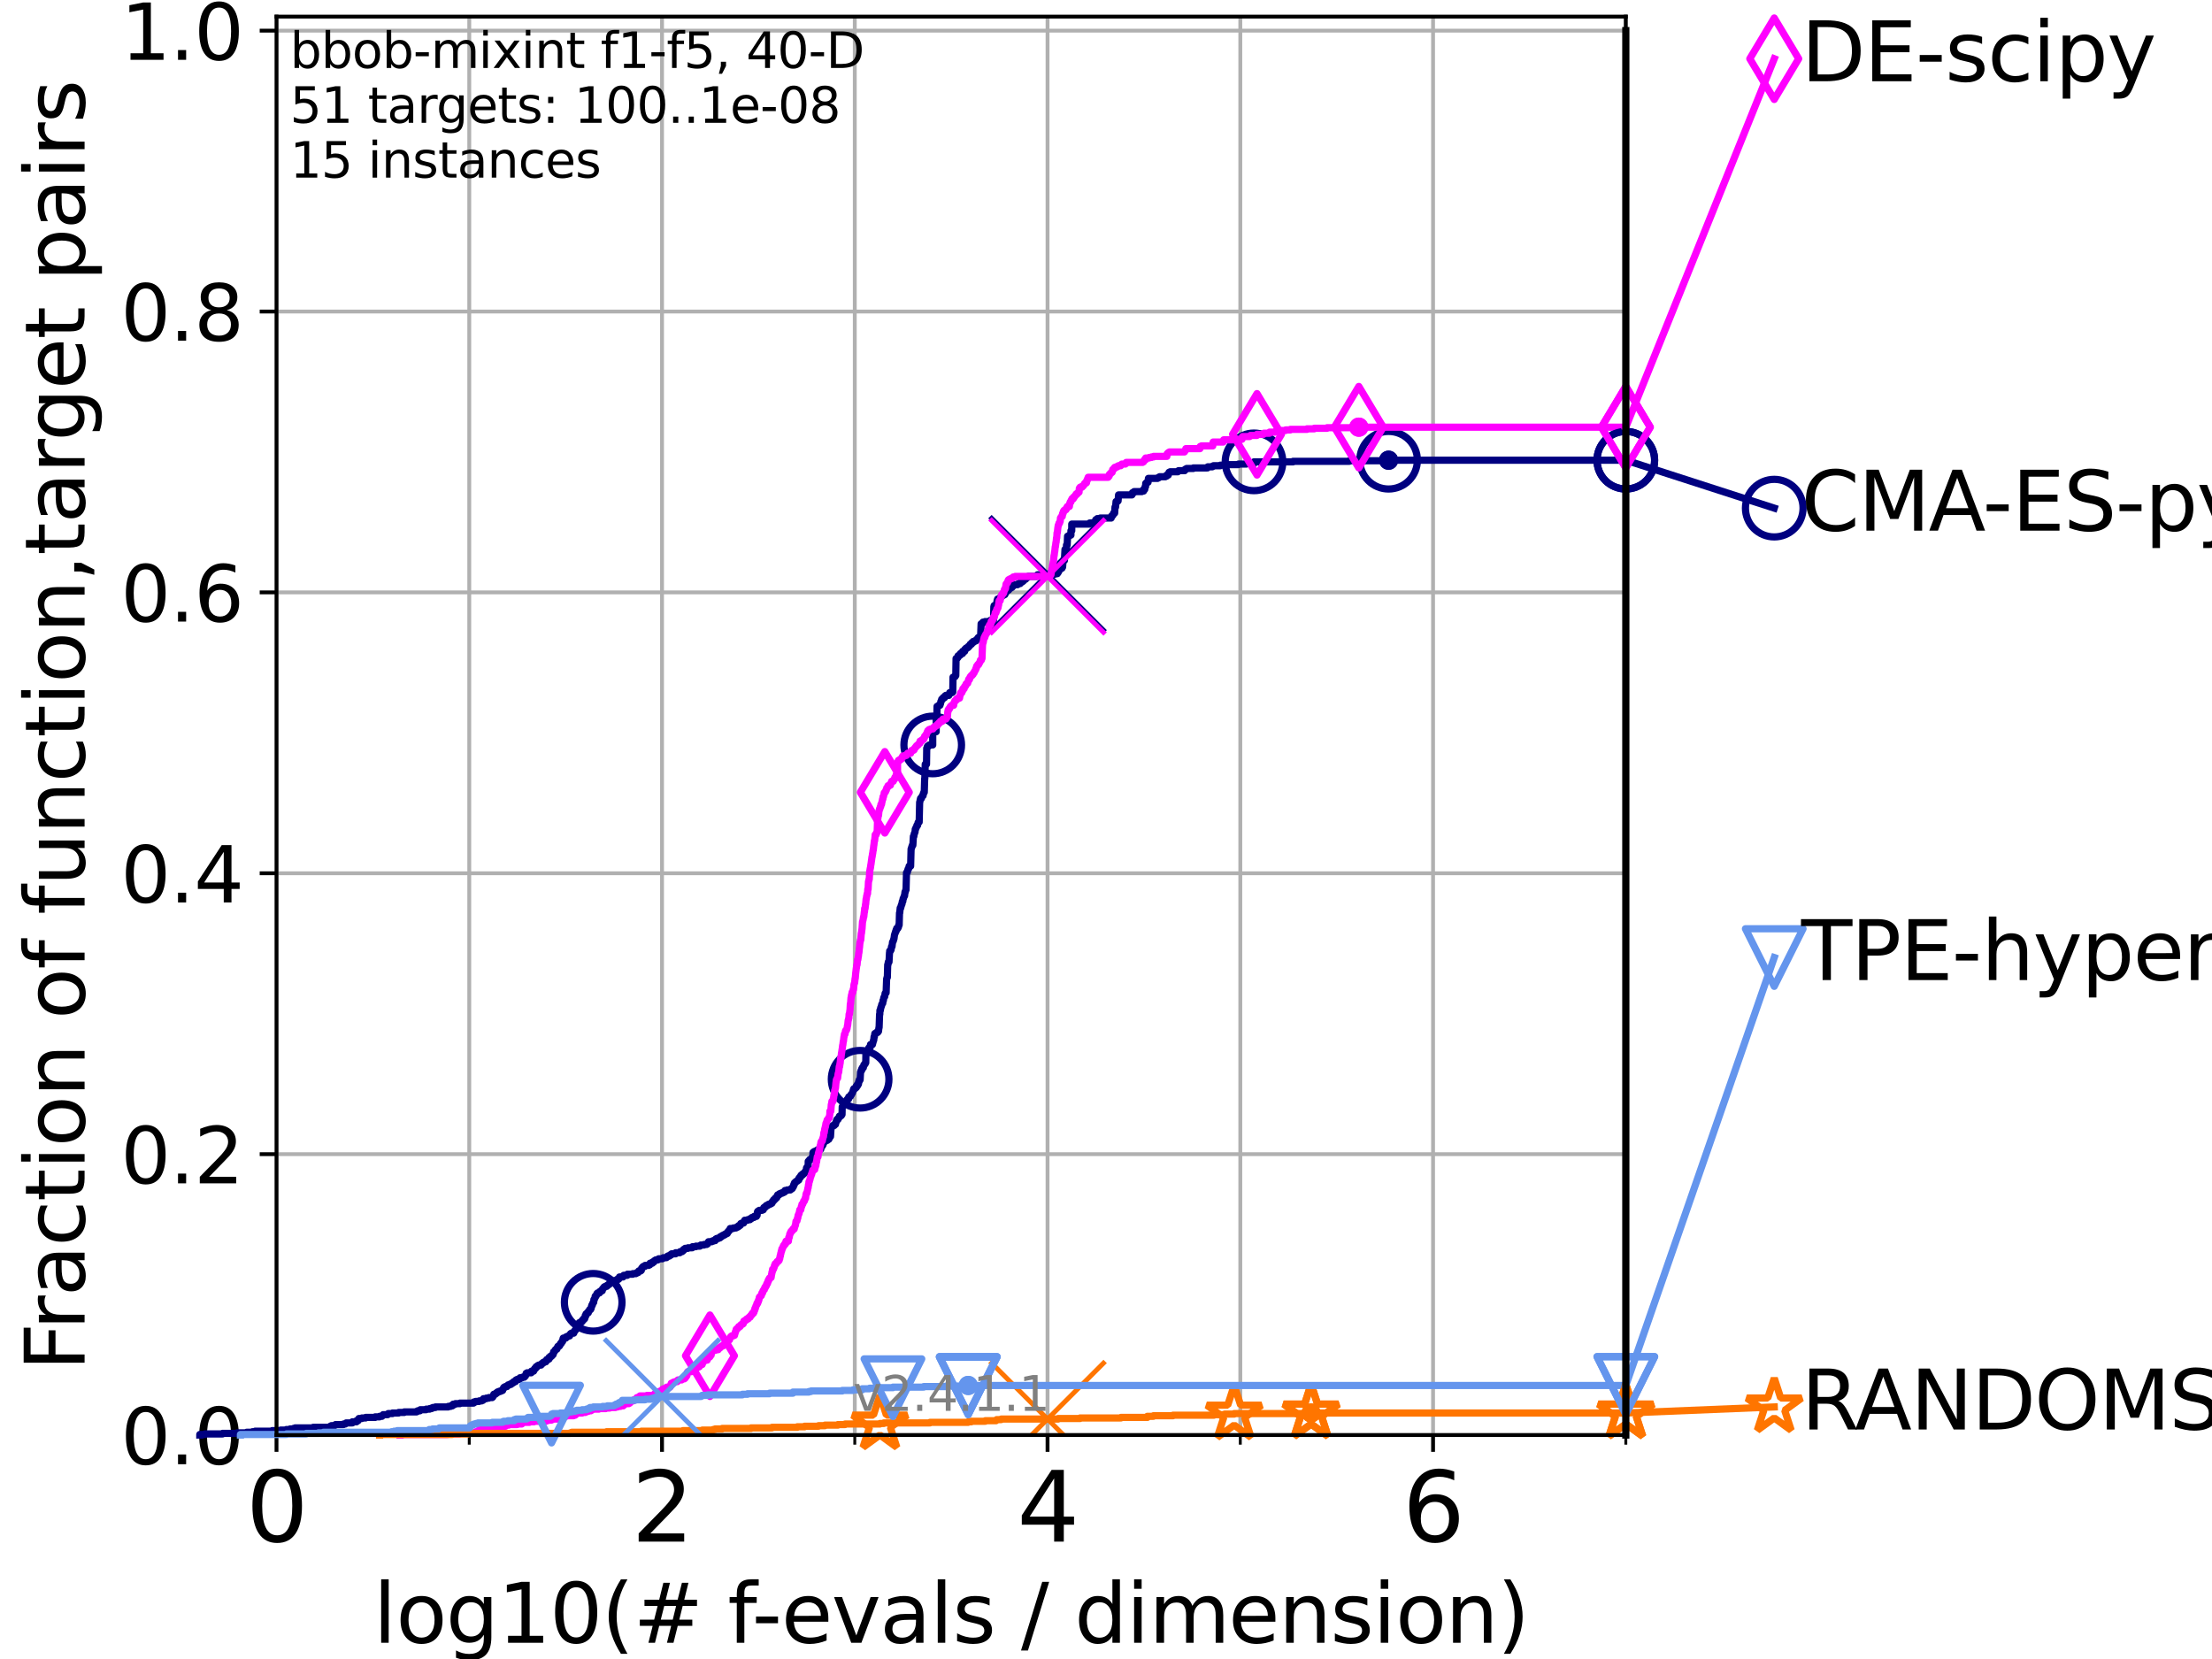 <?xml version="1.0" encoding="utf-8" standalone="no"?>
<!DOCTYPE svg PUBLIC "-//W3C//DTD SVG 1.1//EN"
  "http://www.w3.org/Graphics/SVG/1.1/DTD/svg11.dtd">
<svg height="345.6pt" version="1.1" viewBox="0 0 460.8 345.6" width="460.8pt" xmlns="http://www.w3.org/2000/svg" xmlns:xlink="http://www.w3.org/1999/xlink">
 <defs>
  <style type="text/css">*{stroke-linecap:butt;stroke-linejoin:round;}</style>
 </defs>
 <g id="figure_1">
  <g id="patch_1">
   <path d="M 0 345.6 
L 460.8 345.6 
L 460.8 0 
L 0 0 
z
" style="fill:#ffffff;"/>
  </g>
  <g id="axes_1">
   <g id="patch_2">
    <path d="M 57.6 298.944 
L 338.688 298.944 
L 338.688 3.456 
L 57.6 3.456 
z
" style="fill:#ffffff;"/>
   </g>
   <g id="matplotlib.axis_1">
    <g id="xtick_1">
     <g id="line2d_1">
      <path clip-path="url(#p5d7aa87cf9)" d="M 57.6 298.944 
L 57.6 3.456 
" style="fill:none;stroke:#b0b0b0;stroke-linecap:square;stroke-width:0.8;"/>
     </g>
     <g id="line2d_2">
      <defs>
       <path d="M 0 0 
L 0 3.5 
" id="m516afc30f8" style="stroke:#000000;stroke-width:0.8;"/>
      </defs>
      <g>
       <use style="stroke:#000000;stroke-width:0.8;" x="57.6" xlink:href="#m516afc30f8" y="298.944"/>
      </g>
     </g>
     <g id="text_1">
      <!-- 0 -->
      <g transform="translate(51.237 321.141)scale(0.2 -0.2)">
       <defs>
        <path d="M 2034 4250 
Q 1547 4250 1301 3770 
Q 1056 3291 1056 2328 
Q 1056 1369 1301 889 
Q 1547 409 2034 409 
Q 2525 409 2770 889 
Q 3016 1369 3016 2328 
Q 3016 3291 2770 3770 
Q 2525 4250 2034 4250 
z
M 2034 4750 
Q 2819 4750 3233 4129 
Q 3647 3509 3647 2328 
Q 3647 1150 3233 529 
Q 2819 -91 2034 -91 
Q 1250 -91 836 529 
Q 422 1150 422 2328 
Q 422 3509 836 4129 
Q 1250 4750 2034 4750 
z
" id="DejaVuSans-30" transform="scale(0.016)"/>
       </defs>
       <use xlink:href="#DejaVuSans-30"/>
      </g>
     </g>
    </g>
    <g id="xtick_2">
     <g id="line2d_3">
      <path clip-path="url(#p5d7aa87cf9)" d="M 137.911 298.944 
L 137.911 3.456 
" style="fill:none;stroke:#b0b0b0;stroke-linecap:square;stroke-width:0.8;"/>
     </g>
     <g id="line2d_4">
      <g>
       <use style="stroke:#000000;stroke-width:0.8;" x="137.911" xlink:href="#m516afc30f8" y="298.944"/>
      </g>
     </g>
     <g id="text_2">
      <!-- 2 -->
      <g transform="translate(131.548 321.141)scale(0.2 -0.2)">
       <defs>
        <path d="M 1228 531 
L 3431 531 
L 3431 0 
L 469 0 
L 469 531 
Q 828 903 1448 1529 
Q 2069 2156 2228 2338 
Q 2531 2678 2651 2914 
Q 2772 3150 2772 3378 
Q 2772 3750 2511 3984 
Q 2250 4219 1831 4219 
Q 1534 4219 1204 4116 
Q 875 4013 500 3803 
L 500 4441 
Q 881 4594 1212 4672 
Q 1544 4750 1819 4750 
Q 2544 4750 2975 4387 
Q 3406 4025 3406 3419 
Q 3406 3131 3298 2873 
Q 3191 2616 2906 2266 
Q 2828 2175 2409 1742 
Q 1991 1309 1228 531 
z
" id="DejaVuSans-32" transform="scale(0.016)"/>
       </defs>
       <use xlink:href="#DejaVuSans-32"/>
      </g>
     </g>
    </g>
    <g id="xtick_3">
     <g id="line2d_5">
      <path clip-path="url(#p5d7aa87cf9)" d="M 218.222 298.944 
L 218.222 3.456 
" style="fill:none;stroke:#b0b0b0;stroke-linecap:square;stroke-width:0.8;"/>
     </g>
     <g id="line2d_6">
      <g>
       <use style="stroke:#000000;stroke-width:0.8;" x="218.222" xlink:href="#m516afc30f8" y="298.944"/>
      </g>
     </g>
     <g id="text_3">
      <!-- 4 -->
      <g transform="translate(211.859 321.141)scale(0.2 -0.2)">
       <defs>
        <path d="M 2419 4116 
L 825 1625 
L 2419 1625 
L 2419 4116 
z
M 2253 4666 
L 3047 4666 
L 3047 1625 
L 3713 1625 
L 3713 1100 
L 3047 1100 
L 3047 0 
L 2419 0 
L 2419 1100 
L 313 1100 
L 313 1709 
L 2253 4666 
z
" id="DejaVuSans-34" transform="scale(0.016)"/>
       </defs>
       <use xlink:href="#DejaVuSans-34"/>
      </g>
     </g>
    </g>
    <g id="xtick_4">
     <g id="line2d_7">
      <path clip-path="url(#p5d7aa87cf9)" d="M 298.533 298.944 
L 298.533 3.456 
" style="fill:none;stroke:#b0b0b0;stroke-linecap:square;stroke-width:0.8;"/>
     </g>
     <g id="line2d_8">
      <g>
       <use style="stroke:#000000;stroke-width:0.8;" x="298.533" xlink:href="#m516afc30f8" y="298.944"/>
      </g>
     </g>
     <g id="text_4">
      <!-- 6 -->
      <g transform="translate(292.17 321.141)scale(0.2 -0.2)">
       <defs>
        <path d="M 2113 2584 
Q 1688 2584 1439 2293 
Q 1191 2003 1191 1497 
Q 1191 994 1439 701 
Q 1688 409 2113 409 
Q 2538 409 2786 701 
Q 3034 994 3034 1497 
Q 3034 2003 2786 2293 
Q 2538 2584 2113 2584 
z
M 3366 4563 
L 3366 3988 
Q 3128 4100 2886 4159 
Q 2644 4219 2406 4219 
Q 1781 4219 1451 3797 
Q 1122 3375 1075 2522 
Q 1259 2794 1537 2939 
Q 1816 3084 2150 3084 
Q 2853 3084 3261 2657 
Q 3669 2231 3669 1497 
Q 3669 778 3244 343 
Q 2819 -91 2113 -91 
Q 1303 -91 875 529 
Q 447 1150 447 2328 
Q 447 3434 972 4092 
Q 1497 4750 2381 4750 
Q 2619 4750 2861 4703 
Q 3103 4656 3366 4563 
z
" id="DejaVuSans-36" transform="scale(0.016)"/>
       </defs>
       <use xlink:href="#DejaVuSans-36"/>
      </g>
     </g>
    </g>
    <g id="xtick_5">
     <g id="line2d_9">
      <path clip-path="url(#p5d7aa87cf9)" d="M 97.755 298.944 
L 97.755 3.456 
" style="fill:none;stroke:#b0b0b0;stroke-linecap:square;stroke-width:0.8;"/>
     </g>
     <g id="line2d_10">
      <defs>
       <path d="M 0 0 
L 0 2 
" id="me1b03c166b" style="stroke:#000000;stroke-width:0.6;"/>
      </defs>
      <g>
       <use style="stroke:#000000;stroke-width:0.6;" x="97.755" xlink:href="#me1b03c166b" y="298.944"/>
      </g>
     </g>
    </g>
    <g id="xtick_6">
     <g id="line2d_11">
      <path clip-path="url(#p5d7aa87cf9)" d="M 178.066 298.944 
L 178.066 3.456 
" style="fill:none;stroke:#b0b0b0;stroke-linecap:square;stroke-width:0.8;"/>
     </g>
     <g id="line2d_12">
      <g>
       <use style="stroke:#000000;stroke-width:0.6;" x="178.066" xlink:href="#me1b03c166b" y="298.944"/>
      </g>
     </g>
    </g>
    <g id="xtick_7">
     <g id="line2d_13">
      <path clip-path="url(#p5d7aa87cf9)" d="M 258.377 298.944 
L 258.377 3.456 
" style="fill:none;stroke:#b0b0b0;stroke-linecap:square;stroke-width:0.8;"/>
     </g>
     <g id="line2d_14">
      <g>
       <use style="stroke:#000000;stroke-width:0.6;" x="258.377" xlink:href="#me1b03c166b" y="298.944"/>
      </g>
     </g>
    </g>
    <g id="xtick_8">
     <g id="line2d_15">
      <path clip-path="url(#p5d7aa87cf9)" d="M 338.688 298.944 
L 338.688 3.456 
" style="fill:none;stroke:#b0b0b0;stroke-linecap:square;stroke-width:0.8;"/>
     </g>
     <g id="line2d_16">
      <g>
       <use style="stroke:#000000;stroke-width:0.6;" x="338.688" xlink:href="#me1b03c166b" y="298.944"/>
      </g>
     </g>
    </g>
    <g id="text_5">
     <!-- log10(# f-evals / dimension) -->
     <g transform="translate(77.764 342.218)scale(0.17 -0.17)">
      <defs>
       <path d="M 603 4863 
L 1178 4863 
L 1178 0 
L 603 0 
L 603 4863 
z
" id="DejaVuSans-6c" transform="scale(0.016)"/>
       <path d="M 1959 3097 
Q 1497 3097 1228 2736 
Q 959 2375 959 1747 
Q 959 1119 1226 758 
Q 1494 397 1959 397 
Q 2419 397 2687 759 
Q 2956 1122 2956 1747 
Q 2956 2369 2687 2733 
Q 2419 3097 1959 3097 
z
M 1959 3584 
Q 2709 3584 3137 3096 
Q 3566 2609 3566 1747 
Q 3566 888 3137 398 
Q 2709 -91 1959 -91 
Q 1206 -91 779 398 
Q 353 888 353 1747 
Q 353 2609 779 3096 
Q 1206 3584 1959 3584 
z
" id="DejaVuSans-6f" transform="scale(0.016)"/>
       <path d="M 2906 1791 
Q 2906 2416 2648 2759 
Q 2391 3103 1925 3103 
Q 1463 3103 1205 2759 
Q 947 2416 947 1791 
Q 947 1169 1205 825 
Q 1463 481 1925 481 
Q 2391 481 2648 825 
Q 2906 1169 2906 1791 
z
M 3481 434 
Q 3481 -459 3084 -895 
Q 2688 -1331 1869 -1331 
Q 1566 -1331 1297 -1286 
Q 1028 -1241 775 -1147 
L 775 -588 
Q 1028 -725 1275 -790 
Q 1522 -856 1778 -856 
Q 2344 -856 2625 -561 
Q 2906 -266 2906 331 
L 2906 616 
Q 2728 306 2450 153 
Q 2172 0 1784 0 
Q 1141 0 747 490 
Q 353 981 353 1791 
Q 353 2603 747 3093 
Q 1141 3584 1784 3584 
Q 2172 3584 2450 3431 
Q 2728 3278 2906 2969 
L 2906 3500 
L 3481 3500 
L 3481 434 
z
" id="DejaVuSans-67" transform="scale(0.016)"/>
       <path d="M 794 531 
L 1825 531 
L 1825 4091 
L 703 3866 
L 703 4441 
L 1819 4666 
L 2450 4666 
L 2450 531 
L 3481 531 
L 3481 0 
L 794 0 
L 794 531 
z
" id="DejaVuSans-31" transform="scale(0.016)"/>
       <path d="M 1984 4856 
Q 1566 4138 1362 3434 
Q 1159 2731 1159 2009 
Q 1159 1288 1364 580 
Q 1569 -128 1984 -844 
L 1484 -844 
Q 1016 -109 783 600 
Q 550 1309 550 2009 
Q 550 2706 781 3412 
Q 1013 4119 1484 4856 
L 1984 4856 
z
" id="DejaVuSans-28" transform="scale(0.016)"/>
       <path d="M 3272 2816 
L 2363 2816 
L 2100 1772 
L 3016 1772 
L 3272 2816 
z
M 2803 4594 
L 2478 3297 
L 3391 3297 
L 3719 4594 
L 4219 4594 
L 3897 3297 
L 4872 3297 
L 4872 2816 
L 3775 2816 
L 3519 1772 
L 4513 1772 
L 4513 1294 
L 3397 1294 
L 3072 0 
L 2572 0 
L 2894 1294 
L 1978 1294 
L 1656 0 
L 1153 0 
L 1478 1294 
L 494 1294 
L 494 1772 
L 1594 1772 
L 1856 2816 
L 850 2816 
L 850 3297 
L 1978 3297 
L 2297 4594 
L 2803 4594 
z
" id="DejaVuSans-23" transform="scale(0.016)"/>
       <path id="DejaVuSans-20" transform="scale(0.016)"/>
       <path d="M 2375 4863 
L 2375 4384 
L 1825 4384 
Q 1516 4384 1395 4259 
Q 1275 4134 1275 3809 
L 1275 3500 
L 2222 3500 
L 2222 3053 
L 1275 3053 
L 1275 0 
L 697 0 
L 697 3053 
L 147 3053 
L 147 3500 
L 697 3500 
L 697 3744 
Q 697 4328 969 4595 
Q 1241 4863 1831 4863 
L 2375 4863 
z
" id="DejaVuSans-66" transform="scale(0.016)"/>
       <path d="M 313 2009 
L 1997 2009 
L 1997 1497 
L 313 1497 
L 313 2009 
z
" id="DejaVuSans-2d" transform="scale(0.016)"/>
       <path d="M 3597 1894 
L 3597 1613 
L 953 1613 
Q 991 1019 1311 708 
Q 1631 397 2203 397 
Q 2534 397 2845 478 
Q 3156 559 3463 722 
L 3463 178 
Q 3153 47 2828 -22 
Q 2503 -91 2169 -91 
Q 1331 -91 842 396 
Q 353 884 353 1716 
Q 353 2575 817 3079 
Q 1281 3584 2069 3584 
Q 2775 3584 3186 3129 
Q 3597 2675 3597 1894 
z
M 3022 2063 
Q 3016 2534 2758 2815 
Q 2500 3097 2075 3097 
Q 1594 3097 1305 2825 
Q 1016 2553 972 2059 
L 3022 2063 
z
" id="DejaVuSans-65" transform="scale(0.016)"/>
       <path d="M 191 3500 
L 800 3500 
L 1894 563 
L 2988 3500 
L 3597 3500 
L 2284 0 
L 1503 0 
L 191 3500 
z
" id="DejaVuSans-76" transform="scale(0.016)"/>
       <path d="M 2194 1759 
Q 1497 1759 1228 1600 
Q 959 1441 959 1056 
Q 959 750 1161 570 
Q 1363 391 1709 391 
Q 2188 391 2477 730 
Q 2766 1069 2766 1631 
L 2766 1759 
L 2194 1759 
z
M 3341 1997 
L 3341 0 
L 2766 0 
L 2766 531 
Q 2569 213 2275 61 
Q 1981 -91 1556 -91 
Q 1019 -91 701 211 
Q 384 513 384 1019 
Q 384 1609 779 1909 
Q 1175 2209 1959 2209 
L 2766 2209 
L 2766 2266 
Q 2766 2663 2505 2880 
Q 2244 3097 1772 3097 
Q 1472 3097 1187 3025 
Q 903 2953 641 2809 
L 641 3341 
Q 956 3463 1253 3523 
Q 1550 3584 1831 3584 
Q 2591 3584 2966 3190 
Q 3341 2797 3341 1997 
z
" id="DejaVuSans-61" transform="scale(0.016)"/>
       <path d="M 2834 3397 
L 2834 2853 
Q 2591 2978 2328 3040 
Q 2066 3103 1784 3103 
Q 1356 3103 1142 2972 
Q 928 2841 928 2578 
Q 928 2378 1081 2264 
Q 1234 2150 1697 2047 
L 1894 2003 
Q 2506 1872 2764 1633 
Q 3022 1394 3022 966 
Q 3022 478 2636 193 
Q 2250 -91 1575 -91 
Q 1294 -91 989 -36 
Q 684 19 347 128 
L 347 722 
Q 666 556 975 473 
Q 1284 391 1588 391 
Q 1994 391 2212 530 
Q 2431 669 2431 922 
Q 2431 1156 2273 1281 
Q 2116 1406 1581 1522 
L 1381 1569 
Q 847 1681 609 1914 
Q 372 2147 372 2553 
Q 372 3047 722 3315 
Q 1072 3584 1716 3584 
Q 2034 3584 2315 3537 
Q 2597 3491 2834 3397 
z
" id="DejaVuSans-73" transform="scale(0.016)"/>
       <path d="M 1625 4666 
L 2156 4666 
L 531 -594 
L 0 -594 
L 1625 4666 
z
" id="DejaVuSans-2f" transform="scale(0.016)"/>
       <path d="M 2906 2969 
L 2906 4863 
L 3481 4863 
L 3481 0 
L 2906 0 
L 2906 525 
Q 2725 213 2448 61 
Q 2172 -91 1784 -91 
Q 1150 -91 751 415 
Q 353 922 353 1747 
Q 353 2572 751 3078 
Q 1150 3584 1784 3584 
Q 2172 3584 2448 3432 
Q 2725 3281 2906 2969 
z
M 947 1747 
Q 947 1113 1208 752 
Q 1469 391 1925 391 
Q 2381 391 2643 752 
Q 2906 1113 2906 1747 
Q 2906 2381 2643 2742 
Q 2381 3103 1925 3103 
Q 1469 3103 1208 2742 
Q 947 2381 947 1747 
z
" id="DejaVuSans-64" transform="scale(0.016)"/>
       <path d="M 603 3500 
L 1178 3500 
L 1178 0 
L 603 0 
L 603 3500 
z
M 603 4863 
L 1178 4863 
L 1178 4134 
L 603 4134 
L 603 4863 
z
" id="DejaVuSans-69" transform="scale(0.016)"/>
       <path d="M 3328 2828 
Q 3544 3216 3844 3400 
Q 4144 3584 4550 3584 
Q 5097 3584 5394 3201 
Q 5691 2819 5691 2113 
L 5691 0 
L 5113 0 
L 5113 2094 
Q 5113 2597 4934 2840 
Q 4756 3084 4391 3084 
Q 3944 3084 3684 2787 
Q 3425 2491 3425 1978 
L 3425 0 
L 2847 0 
L 2847 2094 
Q 2847 2600 2669 2842 
Q 2491 3084 2119 3084 
Q 1678 3084 1418 2786 
Q 1159 2488 1159 1978 
L 1159 0 
L 581 0 
L 581 3500 
L 1159 3500 
L 1159 2956 
Q 1356 3278 1631 3431 
Q 1906 3584 2284 3584 
Q 2666 3584 2933 3390 
Q 3200 3197 3328 2828 
z
" id="DejaVuSans-6d" transform="scale(0.016)"/>
       <path d="M 3513 2113 
L 3513 0 
L 2938 0 
L 2938 2094 
Q 2938 2591 2744 2837 
Q 2550 3084 2163 3084 
Q 1697 3084 1428 2787 
Q 1159 2491 1159 1978 
L 1159 0 
L 581 0 
L 581 3500 
L 1159 3500 
L 1159 2956 
Q 1366 3272 1645 3428 
Q 1925 3584 2291 3584 
Q 2894 3584 3203 3211 
Q 3513 2838 3513 2113 
z
" id="DejaVuSans-6e" transform="scale(0.016)"/>
       <path d="M 513 4856 
L 1013 4856 
Q 1481 4119 1714 3412 
Q 1947 2706 1947 2009 
Q 1947 1309 1714 600 
Q 1481 -109 1013 -844 
L 513 -844 
Q 928 -128 1133 580 
Q 1338 1288 1338 2009 
Q 1338 2731 1133 3434 
Q 928 4138 513 4856 
z
" id="DejaVuSans-29" transform="scale(0.016)"/>
      </defs>
      <use xlink:href="#DejaVuSans-6c"/>
      <use x="27.783" xlink:href="#DejaVuSans-6f"/>
      <use x="88.965" xlink:href="#DejaVuSans-67"/>
      <use x="152.441" xlink:href="#DejaVuSans-31"/>
      <use x="216.064" xlink:href="#DejaVuSans-30"/>
      <use x="279.688" xlink:href="#DejaVuSans-28"/>
      <use x="318.701" xlink:href="#DejaVuSans-23"/>
      <use x="402.49" xlink:href="#DejaVuSans-20"/>
      <use x="434.277" xlink:href="#DejaVuSans-66"/>
      <use x="463.982" xlink:href="#DejaVuSans-2d"/>
      <use x="500.066" xlink:href="#DejaVuSans-65"/>
      <use x="561.59" xlink:href="#DejaVuSans-76"/>
      <use x="620.77" xlink:href="#DejaVuSans-61"/>
      <use x="682.049" xlink:href="#DejaVuSans-6c"/>
      <use x="709.832" xlink:href="#DejaVuSans-73"/>
      <use x="761.932" xlink:href="#DejaVuSans-20"/>
      <use x="793.719" xlink:href="#DejaVuSans-2f"/>
      <use x="827.41" xlink:href="#DejaVuSans-20"/>
      <use x="859.197" xlink:href="#DejaVuSans-64"/>
      <use x="922.674" xlink:href="#DejaVuSans-69"/>
      <use x="950.457" xlink:href="#DejaVuSans-6d"/>
      <use x="1047.869" xlink:href="#DejaVuSans-65"/>
      <use x="1109.393" xlink:href="#DejaVuSans-6e"/>
      <use x="1172.771" xlink:href="#DejaVuSans-73"/>
      <use x="1224.871" xlink:href="#DejaVuSans-69"/>
      <use x="1252.654" xlink:href="#DejaVuSans-6f"/>
      <use x="1313.836" xlink:href="#DejaVuSans-6e"/>
      <use x="1377.215" xlink:href="#DejaVuSans-29"/>
     </g>
    </g>
   </g>
   <g id="matplotlib.axis_2">
    <g id="ytick_1">
     <g id="line2d_17">
      <path clip-path="url(#p5d7aa87cf9)" d="M 57.6 298.944 
L 338.688 298.944 
" style="fill:none;stroke:#b0b0b0;stroke-linecap:square;stroke-width:0.8;"/>
     </g>
     <g id="line2d_18">
      <defs>
       <path d="M 0 0 
L -3.5 0 
" id="m0e14794ec1" style="stroke:#000000;stroke-width:0.8;"/>
      </defs>
      <g>
       <use style="stroke:#000000;stroke-width:0.8;" x="57.6" xlink:href="#m0e14794ec1" y="298.944"/>
      </g>
     </g>
     <g id="text_6">
      <!-- 0.0 -->
      <g transform="translate(25.155 305.023)scale(0.16 -0.16)">
       <defs>
        <path d="M 684 794 
L 1344 794 
L 1344 0 
L 684 0 
L 684 794 
z
" id="DejaVuSans-2e" transform="scale(0.016)"/>
       </defs>
       <use xlink:href="#DejaVuSans-30"/>
       <use x="63.623" xlink:href="#DejaVuSans-2e"/>
       <use x="95.41" xlink:href="#DejaVuSans-30"/>
      </g>
     </g>
    </g>
    <g id="ytick_2">
     <g id="line2d_19">
      <path clip-path="url(#p5d7aa87cf9)" d="M 57.6 240.432 
L 338.688 240.432 
" style="fill:none;stroke:#b0b0b0;stroke-linecap:square;stroke-width:0.8;"/>
     </g>
     <g id="line2d_20">
      <g>
       <use style="stroke:#000000;stroke-width:0.8;" x="57.6" xlink:href="#m0e14794ec1" y="240.432"/>
      </g>
     </g>
     <g id="text_7">
      <!-- 0.2 -->
      <g transform="translate(25.155 246.51)scale(0.16 -0.16)">
       <use xlink:href="#DejaVuSans-30"/>
       <use x="63.623" xlink:href="#DejaVuSans-2e"/>
       <use x="95.41" xlink:href="#DejaVuSans-32"/>
      </g>
     </g>
    </g>
    <g id="ytick_3">
     <g id="line2d_21">
      <path clip-path="url(#p5d7aa87cf9)" d="M 57.6 181.919 
L 338.688 181.919 
" style="fill:none;stroke:#b0b0b0;stroke-linecap:square;stroke-width:0.8;"/>
     </g>
     <g id="line2d_22">
      <g>
       <use style="stroke:#000000;stroke-width:0.8;" x="57.6" xlink:href="#m0e14794ec1" y="181.919"/>
      </g>
     </g>
     <g id="text_8">
      <!-- 0.4 -->
      <g transform="translate(25.155 187.998)scale(0.16 -0.16)">
       <use xlink:href="#DejaVuSans-30"/>
       <use x="63.623" xlink:href="#DejaVuSans-2e"/>
       <use x="95.41" xlink:href="#DejaVuSans-34"/>
      </g>
     </g>
    </g>
    <g id="ytick_4">
     <g id="line2d_23">
      <path clip-path="url(#p5d7aa87cf9)" d="M 57.6 123.407 
L 338.688 123.407 
" style="fill:none;stroke:#b0b0b0;stroke-linecap:square;stroke-width:0.8;"/>
     </g>
     <g id="line2d_24">
      <g>
       <use style="stroke:#000000;stroke-width:0.8;" x="57.6" xlink:href="#m0e14794ec1" y="123.407"/>
      </g>
     </g>
     <g id="text_9">
      <!-- 0.6 -->
      <g transform="translate(25.155 129.485)scale(0.16 -0.16)">
       <use xlink:href="#DejaVuSans-30"/>
       <use x="63.623" xlink:href="#DejaVuSans-2e"/>
       <use x="95.41" xlink:href="#DejaVuSans-36"/>
      </g>
     </g>
    </g>
    <g id="ytick_5">
     <g id="line2d_25">
      <path clip-path="url(#p5d7aa87cf9)" d="M 57.6 64.894 
L 338.688 64.894 
" style="fill:none;stroke:#b0b0b0;stroke-linecap:square;stroke-width:0.8;"/>
     </g>
     <g id="line2d_26">
      <g>
       <use style="stroke:#000000;stroke-width:0.8;" x="57.6" xlink:href="#m0e14794ec1" y="64.894"/>
      </g>
     </g>
     <g id="text_10">
      <!-- 0.8 -->
      <g transform="translate(25.155 70.973)scale(0.16 -0.16)">
       <defs>
        <path d="M 2034 2216 
Q 1584 2216 1326 1975 
Q 1069 1734 1069 1313 
Q 1069 891 1326 650 
Q 1584 409 2034 409 
Q 2484 409 2743 651 
Q 3003 894 3003 1313 
Q 3003 1734 2745 1975 
Q 2488 2216 2034 2216 
z
M 1403 2484 
Q 997 2584 770 2862 
Q 544 3141 544 3541 
Q 544 4100 942 4425 
Q 1341 4750 2034 4750 
Q 2731 4750 3128 4425 
Q 3525 4100 3525 3541 
Q 3525 3141 3298 2862 
Q 3072 2584 2669 2484 
Q 3125 2378 3379 2068 
Q 3634 1759 3634 1313 
Q 3634 634 3220 271 
Q 2806 -91 2034 -91 
Q 1263 -91 848 271 
Q 434 634 434 1313 
Q 434 1759 690 2068 
Q 947 2378 1403 2484 
z
M 1172 3481 
Q 1172 3119 1398 2916 
Q 1625 2713 2034 2713 
Q 2441 2713 2670 2916 
Q 2900 3119 2900 3481 
Q 2900 3844 2670 4047 
Q 2441 4250 2034 4250 
Q 1625 4250 1398 4047 
Q 1172 3844 1172 3481 
z
" id="DejaVuSans-38" transform="scale(0.016)"/>
       </defs>
       <use xlink:href="#DejaVuSans-30"/>
       <use x="63.623" xlink:href="#DejaVuSans-2e"/>
       <use x="95.41" xlink:href="#DejaVuSans-38"/>
      </g>
     </g>
    </g>
    <g id="ytick_6">
     <g id="line2d_27">
      <path clip-path="url(#p5d7aa87cf9)" d="M 57.6 6.382 
L 338.688 6.382 
" style="fill:none;stroke:#b0b0b0;stroke-linecap:square;stroke-width:0.8;"/>
     </g>
     <g id="line2d_28">
      <g>
       <use style="stroke:#000000;stroke-width:0.8;" x="57.6" xlink:href="#m0e14794ec1" y="6.382"/>
      </g>
     </g>
     <g id="text_11">
      <!-- 1.0 -->
      <g transform="translate(25.155 12.46)scale(0.16 -0.16)">
       <use xlink:href="#DejaVuSans-31"/>
       <use x="63.623" xlink:href="#DejaVuSans-2e"/>
       <use x="95.41" xlink:href="#DejaVuSans-30"/>
      </g>
     </g>
    </g>
    <g id="text_12">
     <!-- Fraction of function,target pairs -->
     <g transform="translate(17.62 285.585)rotate(-90)scale(0.17 -0.17)">
      <defs>
       <path d="M 628 4666 
L 3309 4666 
L 3309 4134 
L 1259 4134 
L 1259 2759 
L 3109 2759 
L 3109 2228 
L 1259 2228 
L 1259 0 
L 628 0 
L 628 4666 
z
" id="DejaVuSans-46" transform="scale(0.016)"/>
       <path d="M 2631 2963 
Q 2534 3019 2420 3045 
Q 2306 3072 2169 3072 
Q 1681 3072 1420 2755 
Q 1159 2438 1159 1844 
L 1159 0 
L 581 0 
L 581 3500 
L 1159 3500 
L 1159 2956 
Q 1341 3275 1631 3429 
Q 1922 3584 2338 3584 
Q 2397 3584 2469 3576 
Q 2541 3569 2628 3553 
L 2631 2963 
z
" id="DejaVuSans-72" transform="scale(0.016)"/>
       <path d="M 3122 3366 
L 3122 2828 
Q 2878 2963 2633 3030 
Q 2388 3097 2138 3097 
Q 1578 3097 1268 2742 
Q 959 2388 959 1747 
Q 959 1106 1268 751 
Q 1578 397 2138 397 
Q 2388 397 2633 464 
Q 2878 531 3122 666 
L 3122 134 
Q 2881 22 2623 -34 
Q 2366 -91 2075 -91 
Q 1284 -91 818 406 
Q 353 903 353 1747 
Q 353 2603 823 3093 
Q 1294 3584 2113 3584 
Q 2378 3584 2631 3529 
Q 2884 3475 3122 3366 
z
" id="DejaVuSans-63" transform="scale(0.016)"/>
       <path d="M 1172 4494 
L 1172 3500 
L 2356 3500 
L 2356 3053 
L 1172 3053 
L 1172 1153 
Q 1172 725 1289 603 
Q 1406 481 1766 481 
L 2356 481 
L 2356 0 
L 1766 0 
Q 1100 0 847 248 
Q 594 497 594 1153 
L 594 3053 
L 172 3053 
L 172 3500 
L 594 3500 
L 594 4494 
L 1172 4494 
z
" id="DejaVuSans-74" transform="scale(0.016)"/>
       <path d="M 544 1381 
L 544 3500 
L 1119 3500 
L 1119 1403 
Q 1119 906 1312 657 
Q 1506 409 1894 409 
Q 2359 409 2629 706 
Q 2900 1003 2900 1516 
L 2900 3500 
L 3475 3500 
L 3475 0 
L 2900 0 
L 2900 538 
Q 2691 219 2414 64 
Q 2138 -91 1772 -91 
Q 1169 -91 856 284 
Q 544 659 544 1381 
z
M 1991 3584 
L 1991 3584 
z
" id="DejaVuSans-75" transform="scale(0.016)"/>
       <path d="M 750 794 
L 1409 794 
L 1409 256 
L 897 -744 
L 494 -744 
L 750 256 
L 750 794 
z
" id="DejaVuSans-2c" transform="scale(0.016)"/>
       <path d="M 1159 525 
L 1159 -1331 
L 581 -1331 
L 581 3500 
L 1159 3500 
L 1159 2969 
Q 1341 3281 1617 3432 
Q 1894 3584 2278 3584 
Q 2916 3584 3314 3078 
Q 3713 2572 3713 1747 
Q 3713 922 3314 415 
Q 2916 -91 2278 -91 
Q 1894 -91 1617 61 
Q 1341 213 1159 525 
z
M 3116 1747 
Q 3116 2381 2855 2742 
Q 2594 3103 2138 3103 
Q 1681 3103 1420 2742 
Q 1159 2381 1159 1747 
Q 1159 1113 1420 752 
Q 1681 391 2138 391 
Q 2594 391 2855 752 
Q 3116 1113 3116 1747 
z
" id="DejaVuSans-70" transform="scale(0.016)"/>
      </defs>
      <use xlink:href="#DejaVuSans-46"/>
      <use x="50.27" xlink:href="#DejaVuSans-72"/>
      <use x="91.383" xlink:href="#DejaVuSans-61"/>
      <use x="152.662" xlink:href="#DejaVuSans-63"/>
      <use x="207.643" xlink:href="#DejaVuSans-74"/>
      <use x="246.852" xlink:href="#DejaVuSans-69"/>
      <use x="274.635" xlink:href="#DejaVuSans-6f"/>
      <use x="335.816" xlink:href="#DejaVuSans-6e"/>
      <use x="399.195" xlink:href="#DejaVuSans-20"/>
      <use x="430.982" xlink:href="#DejaVuSans-6f"/>
      <use x="492.164" xlink:href="#DejaVuSans-66"/>
      <use x="527.369" xlink:href="#DejaVuSans-20"/>
      <use x="559.156" xlink:href="#DejaVuSans-66"/>
      <use x="594.361" xlink:href="#DejaVuSans-75"/>
      <use x="657.74" xlink:href="#DejaVuSans-6e"/>
      <use x="721.119" xlink:href="#DejaVuSans-63"/>
      <use x="776.1" xlink:href="#DejaVuSans-74"/>
      <use x="815.309" xlink:href="#DejaVuSans-69"/>
      <use x="843.092" xlink:href="#DejaVuSans-6f"/>
      <use x="904.273" xlink:href="#DejaVuSans-6e"/>
      <use x="967.652" xlink:href="#DejaVuSans-2c"/>
      <use x="999.439" xlink:href="#DejaVuSans-74"/>
      <use x="1038.648" xlink:href="#DejaVuSans-61"/>
      <use x="1099.928" xlink:href="#DejaVuSans-72"/>
      <use x="1139.291" xlink:href="#DejaVuSans-67"/>
      <use x="1202.768" xlink:href="#DejaVuSans-65"/>
      <use x="1264.291" xlink:href="#DejaVuSans-74"/>
      <use x="1303.5" xlink:href="#DejaVuSans-20"/>
      <use x="1335.287" xlink:href="#DejaVuSans-70"/>
      <use x="1398.764" xlink:href="#DejaVuSans-61"/>
      <use x="1460.043" xlink:href="#DejaVuSans-69"/>
      <use x="1487.826" xlink:href="#DejaVuSans-72"/>
      <use x="1528.939" xlink:href="#DejaVuSans-73"/>
     </g>
    </g>
   </g>
   <g id="line2d_29">
    <defs>
     <path d="M 0 1.5 
C 0.398 1.5 0.779 1.342 1.061 1.061 
C 1.342 0.779 1.5 0.398 1.5 0 
C 1.5 -0.398 1.342 -0.779 1.061 -1.061 
C 0.779 -1.342 0.398 -1.5 0 -1.5 
C -0.398 -1.5 -0.779 -1.342 -1.061 -1.061 
C -1.342 -0.779 -1.5 -0.398 -1.5 0 
C -1.5 0.398 -1.342 0.779 -1.061 1.061 
C -0.779 1.342 -0.398 1.5 0 1.5 
z
" id="mf1a3a6e7b0" style="stroke:#000080;"/>
    </defs>
    <g>
     <use style="fill:#000080;stroke:#000080;" x="289.267" xlink:href="#mf1a3a6e7b0" y="95.871"/>
     <use style="fill:#000080;stroke:#000080;" x="289.267" xlink:href="#mf1a3a6e7b0" y="95.871"/>
    </g>
   </g>
   <g id="line2d_30">
    <path d="M 41.621 298.944 
L 41.621 298.829 
L 42.678 298.829 
L 42.678 298.715 
L 46.363 298.715 
L 46.363 298.6 
L 49.403 298.6 
L 49.403 298.485 
L 51.38 298.485 
L 51.38 298.37 
L 52.583 298.37 
L 52.583 298.256 
L 53.155 298.256 
L 53.155 298.141 
L 56.705 298.141 
L 56.705 298.026 
L 58.451 298.026 
L 58.451 297.911 
L 59.654 297.911 
L 59.654 297.797 
L 60.412 297.797 
L 60.412 297.682 
L 61.139 297.682 
L 61.139 297.567 
L 61.491 297.567 
L 61.491 297.453 
L 65.243 297.453 
L 65.243 297.338 
L 68.793 297.338 
L 68.793 297.108 
L 69.021 297.108 
L 69.021 296.994 
L 69.688 296.994 
L 69.688 296.879 
L 69.905 296.879 
L 69.905 296.764 
L 71.547 296.764 
L 71.547 296.649 
L 71.935 296.649 
L 71.935 296.535 
L 72.125 296.535 
L 72.125 296.42 
L 73.404 296.42 
L 73.404 296.19 
L 74.263 296.19 
L 74.263 295.961 
L 74.596 295.961 
L 74.596 295.732 
L 74.759 295.732 
L 74.759 295.502 
L 75.399 295.502 
L 75.399 295.387 
L 76.168 295.387 
L 76.168 295.273 
L 78.155 295.273 
L 78.155 295.158 
L 79.07 295.158 
L 79.07 295.043 
L 79.571 295.043 
L 79.571 294.928 
L 79.695 294.928 
L 79.695 294.814 
L 79.817 294.814 
L 79.817 294.699 
L 80.766 294.699 
L 80.766 294.584 
L 80.881 294.584 
L 80.881 294.47 
L 81.776 294.47 
L 81.776 294.355 
L 83.037 294.355 
L 83.037 294.24 
L 84.213 294.24 
L 84.213 294.125 
L 86.766 294.125 
L 86.766 294.011 
L 87.01 294.011 
L 87.01 293.896 
L 87.487 293.896 
L 87.566 293.666 
L 88.774 293.666 
L 88.774 293.552 
L 89.489 293.552 
L 89.489 293.437 
L 89.904 293.437 
L 89.904 293.322 
L 90.176 293.322 
L 90.176 293.207 
L 90.706 293.207 
L 90.706 293.093 
L 93.366 293.093 
L 93.366 292.978 
L 93.864 292.978 
L 93.864 292.863 
L 94.241 292.863 
L 94.241 292.749 
L 94.401 292.749 
L 94.401 292.519 
L 94.87 292.519 
L 94.87 292.404 
L 95.821 292.404 
L 95.821 292.29 
L 98.648 292.29 
L 98.689 292.06 
L 99.057 292.06 
L 99.057 291.945 
L 99.809 291.945 
L 99.809 291.831 
L 100.344 291.831 
L 100.344 291.716 
L 100.605 291.716 
L 100.716 291.372 
L 101.295 291.372 
L 101.295 291.257 
L 101.82 291.257 
L 101.82 291.142 
L 102.531 291.142 
L 102.531 291.028 
L 102.663 291.028 
L 102.761 290.683 
L 102.827 290.683 
L 102.859 290.454 
L 103.182 290.454 
L 103.182 290.339 
L 103.309 290.339 
L 103.309 290.224 
L 103.498 290.224 
L 103.592 289.995 
L 103.84 289.995 
L 103.84 289.88 
L 104.175 289.88 
L 104.175 289.766 
L 104.474 289.766 
L 104.474 289.651 
L 104.71 289.651 
L 104.797 289.307 
L 104.884 289.307 
L 104.913 289.077 
L 105.029 289.077 
L 105.029 288.962 
L 105.257 288.962 
L 105.257 288.848 
L 105.622 288.848 
L 105.733 288.618 
L 105.843 288.618 
L 105.843 288.504 
L 106.142 288.504 
L 106.142 288.389 
L 106.462 288.389 
L 106.568 288.159 
L 106.777 288.159 
L 106.777 288.045 
L 106.958 288.045 
L 107.035 287.815 
L 107.39 287.815 
L 107.49 287.471 
L 107.713 287.471 
L 107.713 287.356 
L 108.247 287.356 
L 108.318 287.012 
L 108.811 287.012 
L 108.811 286.897 
L 109.222 286.897 
L 109.29 286.668 
L 109.447 286.668 
L 109.491 286.438 
L 109.558 286.438 
L 109.602 286.094 
L 109.8 286.094 
L 109.8 285.979 
L 110.653 285.979 
L 110.715 285.635 
L 111.165 285.635 
L 111.186 285.406 
L 111.286 285.406 
L 111.326 285.176 
L 111.406 285.176 
L 111.406 285.062 
L 111.585 285.062 
L 111.683 284.717 
L 111.917 284.717 
L 111.994 284.488 
L 112.205 284.488 
L 112.205 284.373 
L 112.711 284.373 
L 112.804 284.144 
L 112.877 284.144 
L 112.877 284.029 
L 113.077 284.029 
L 113.168 283.8 
L 113.4 283.8 
L 113.4 283.685 
L 113.717 283.685 
L 113.822 283.341 
L 113.891 283.341 
L 113.891 283.226 
L 114.199 283.226 
L 114.199 283.111 
L 114.385 283.111 
L 114.385 282.767 
L 114.619 282.767 
L 114.652 282.538 
L 114.898 282.538 
L 114.964 282.308 
L 115.109 282.308 
L 115.109 282.193 
L 115.222 282.193 
L 115.318 281.62 
L 115.476 281.62 
L 115.571 281.39 
L 115.618 281.39 
L 115.696 281.161 
L 115.835 281.161 
L 115.835 281.046 
L 116.02 281.046 
L 116.096 280.702 
L 116.172 280.702 
L 116.218 280.472 
L 116.458 280.472 
L 116.458 280.358 
L 116.577 280.358 
L 116.621 280.128 
L 116.71 280.128 
L 116.739 279.899 
L 116.856 279.899 
L 116.856 279.784 
L 116.972 279.784 
L 117.074 279.44 
L 117.203 279.44 
L 117.288 278.866 
L 117.331 278.866 
L 117.331 278.751 
L 117.876 278.751 
L 117.876 278.522 
L 118.108 278.522 
L 118.108 278.407 
L 118.377 278.407 
L 118.377 278.293 
L 118.669 278.293 
L 118.774 277.948 
L 118.852 277.948 
L 118.852 277.834 
L 119.02 277.834 
L 119.02 277.719 
L 119.528 277.719 
L 119.628 277.375 
L 119.665 277.375 
L 119.665 277.26 
L 119.776 277.26 
L 119.862 277.031 
L 119.948 277.031 
L 119.948 276.916 
L 120.07 276.916 
L 120.142 276.686 
L 120.215 276.686 
L 120.215 276.457 
L 120.394 276.457 
L 120.501 276.113 
L 120.513 276.113 
L 120.56 275.768 
L 120.631 275.768 
L 120.666 275.539 
L 121.002 275.539 
L 121.002 275.424 
L 121.163 275.424 
L 121.254 275.08 
L 121.468 275.08 
L 121.546 274.736 
L 121.789 274.736 
L 121.899 274.392 
L 121.91 274.392 
L 121.921 274.048 
L 122.073 274.048 
L 122.083 273.703 
L 122.255 273.703 
L 122.33 273.474 
L 122.552 273.474 
L 122.605 273.13 
L 122.73 273.13 
L 122.834 272.9 
L 122.855 272.9 
L 122.855 272.785 
L 123.04 272.785 
L 123.132 272.556 
L 123.152 272.556 
L 123.223 272.097 
L 123.284 272.097 
L 123.294 271.868 
L 123.404 271.868 
L 123.474 271.523 
L 123.534 271.523 
L 123.574 271.294 
L 123.682 271.294 
L 123.722 270.72 
L 123.81 270.72 
L 123.918 270.376 
L 123.956 270.376 
L 123.985 270.032 
L 124.159 270.032 
L 124.255 269.688 
L 124.359 269.688 
L 124.359 269.458 
L 124.482 269.458 
L 124.482 269.344 
L 124.882 269.344 
L 124.91 269.114 
L 125.002 269.114 
L 125.002 268.999 
L 125.256 268.999 
L 125.256 268.885 
L 125.462 268.885 
L 125.488 268.54 
L 125.577 268.54 
L 125.674 268.311 
L 125.77 268.311 
L 125.866 268.082 
L 126.074 268.082 
L 126.074 267.967 
L 126.406 267.967 
L 126.49 267.737 
L 126.682 267.737 
L 126.682 267.623 
L 126.814 267.623 
L 126.814 267.508 
L 126.995 267.508 
L 127.052 267.278 
L 127.133 267.278 
L 127.221 267.049 
L 127.799 267.049 
L 127.854 266.82 
L 128.245 266.82 
L 128.245 266.705 
L 128.568 266.705 
L 128.606 266.475 
L 128.893 266.475 
L 128.981 266.131 
L 129.046 266.131 
L 129.046 266.016 
L 129.791 266.016 
L 129.798 265.787 
L 129.936 265.787 
L 129.936 265.672 
L 130.678 265.672 
L 130.698 265.443 
L 131.809 265.443 
L 131.809 265.328 
L 132.458 265.328 
L 132.458 265.213 
L 132.677 265.213 
L 132.677 265.099 
L 132.94 265.099 
L 133.021 264.869 
L 133.073 264.869 
L 133.073 264.754 
L 133.477 264.754 
L 133.477 264.64 
L 133.6 264.64 
L 133.667 264.181 
L 133.75 264.181 
L 133.855 263.951 
L 133.976 263.951 
L 133.976 263.837 
L 134.317 263.837 
L 134.391 263.607 
L 135.128 263.607 
L 135.128 263.492 
L 135.362 263.492 
L 135.422 263.148 
L 135.908 263.148 
L 135.908 262.919 
L 136.199 262.919 
L 136.252 262.689 
L 136.409 262.689 
L 136.409 262.574 
L 136.598 262.574 
L 136.598 262.46 
L 137.062 262.46 
L 137.062 262.345 
L 137.203 262.345 
L 137.203 262.23 
L 137.967 262.23 
L 137.967 262.116 
L 138.196 262.116 
L 138.196 262.001 
L 138.82 262.001 
L 138.82 261.886 
L 138.98 261.886 
L 139.091 261.657 
L 139.47 261.657 
L 139.569 261.427 
L 139.813 261.427 
L 139.899 261.198 
L 140.734 261.198 
L 140.757 260.968 
L 141.62 260.968 
L 141.687 260.739 
L 142.096 260.739 
L 142.202 260.509 
L 142.379 260.509 
L 142.396 260.28 
L 142.6 260.28 
L 142.6 260.165 
L 142.736 260.165 
L 142.736 260.05 
L 143.318 260.05 
L 143.318 259.936 
L 144.212 259.936 
L 144.27 259.706 
L 144.973 259.706 
L 144.973 259.591 
L 145.811 259.591 
L 145.811 259.477 
L 145.973 259.477 
L 145.973 259.362 
L 146.657 259.362 
L 146.657 259.247 
L 147.208 259.247 
L 147.208 259.133 
L 147.396 259.133 
L 147.505 258.788 
L 147.595 258.788 
L 147.595 258.674 
L 148.27 258.674 
L 148.27 258.559 
L 148.573 258.559 
L 148.573 258.444 
L 148.992 258.444 
L 149.01 258.215 
L 149.111 258.215 
L 149.111 258.1 
L 149.316 258.1 
L 149.316 257.985 
L 149.711 257.985 
L 149.711 257.871 
L 149.992 257.871 
L 150.027 257.641 
L 150.295 257.641 
L 150.295 257.526 
L 150.412 257.526 
L 150.412 257.412 
L 150.647 257.412 
L 150.647 257.297 
L 150.879 257.297 
L 150.879 257.182 
L 151.079 257.182 
L 151.079 257.067 
L 151.262 257.067 
L 151.262 256.953 
L 151.516 256.953 
L 151.623 256.609 
L 151.701 256.609 
L 151.701 256.494 
L 151.838 256.494 
L 151.926 256.264 
L 152.032 256.264 
L 152.109 255.92 
L 152.748 255.92 
L 152.748 255.805 
L 153.32 255.805 
L 153.32 255.691 
L 153.549 255.691 
L 153.549 255.576 
L 153.792 255.576 
L 153.841 255.346 
L 154.095 255.346 
L 154.095 255.232 
L 154.237 255.232 
L 154.321 254.888 
L 154.563 254.888 
L 154.563 254.773 
L 154.916 254.773 
L 154.995 254.543 
L 155.057 254.543 
L 155.134 254.199 
L 155.743 254.199 
L 155.743 254.084 
L 156.232 254.084 
L 156.287 253.855 
L 156.549 253.855 
L 156.634 253.626 
L 157.052 253.626 
L 157.093 253.396 
L 157.58 253.396 
L 157.674 253.167 
L 157.72 253.167 
L 157.782 252.478 
L 157.836 252.478 
L 157.836 252.363 
L 157.977 252.363 
L 157.977 252.249 
L 158.167 252.249 
L 158.167 252.134 
L 158.75 252.134 
L 158.75 252.019 
L 159.015 252.019 
L 159.114 251.56 
L 159.274 251.56 
L 159.274 251.446 
L 159.484 251.446 
L 159.54 251.216 
L 159.676 251.216 
L 159.676 251.101 
L 159.966 251.101 
L 159.966 250.987 
L 160.097 250.987 
L 160.097 250.872 
L 160.419 250.872 
L 160.419 250.757 
L 160.654 250.757 
L 160.654 250.643 
L 160.824 250.643 
L 160.897 250.298 
L 160.985 250.298 
L 160.985 250.184 
L 161.142 250.184 
L 161.15 249.954 
L 161.278 249.954 
L 161.278 249.839 
L 161.472 249.839 
L 161.477 249.61 
L 161.689 249.61 
L 161.689 249.495 
L 161.817 249.495 
L 161.875 249.151 
L 161.996 249.151 
L 161.996 248.922 
L 162.293 248.922 
L 162.355 248.692 
L 162.611 248.692 
L 162.611 248.577 
L 162.916 248.577 
L 162.916 248.463 
L 163.179 248.463 
L 163.179 248.348 
L 163.414 248.348 
L 163.522 248.004 
L 163.967 248.004 
L 163.967 247.889 
L 164.645 247.889 
L 164.742 247.66 
L 164.972 247.66 
L 164.972 247.545 
L 165.084 247.545 
L 165.176 247.201 
L 165.281 247.201 
L 165.358 246.742 
L 165.483 246.742 
L 165.51 246.398 
L 165.645 246.398 
L 165.645 246.283 
L 165.762 246.283 
L 165.762 246.168 
L 165.916 246.168 
L 165.916 246.053 
L 166.095 246.053 
L 166.095 245.939 
L 166.236 245.939 
L 166.236 245.824 
L 166.404 245.824 
L 166.408 245.48 
L 166.541 245.48 
L 166.572 245.25 
L 166.758 245.25 
L 166.822 244.906 
L 166.91 244.906 
L 166.91 244.791 
L 167.179 244.791 
L 167.192 244.562 
L 167.424 244.562 
L 167.498 244.332 
L 167.682 244.332 
L 167.775 243.988 
L 167.948 243.988 
L 168.01 243.3 
L 168.075 243.3 
L 168.075 243.185 
L 168.348 243.185 
L 168.367 241.923 
L 168.478 241.923 
L 168.478 241.808 
L 168.589 241.808 
L 168.655 241.579 
L 168.914 241.579 
L 168.914 241.464 
L 169.095 241.464 
L 169.142 241.12 
L 169.325 241.12 
L 169.354 240.087 
L 169.472 240.087 
L 169.472 239.973 
L 169.654 239.973 
L 169.654 239.858 
L 170.068 239.858 
L 170.143 239.628 
L 170.332 239.628 
L 170.332 239.514 
L 170.669 239.514 
L 170.669 239.399 
L 170.99 239.399 
L 171.05 238.825 
L 171.167 238.825 
L 171.167 238.711 
L 171.329 238.711 
L 171.407 238.481 
L 171.456 238.481 
L 171.529 238.137 
L 171.576 238.137 
L 171.634 237.793 
L 171.888 237.793 
L 171.888 237.678 
L 172.042 237.678 
L 172.042 237.563 
L 172.33 237.563 
L 172.417 237.334 
L 172.661 237.334 
L 172.727 237.104 
L 172.778 237.104 
L 172.876 236.76 
L 173.008 236.76 
L 173.11 235.154 
L 173.141 235.154 
L 173.17 234.81 
L 173.259 234.81 
L 173.259 234.695 
L 173.392 234.695 
L 173.487 234.466 
L 173.784 234.466 
L 173.8 234.236 
L 174.045 234.236 
L 174.138 233.777 
L 174.178 233.777 
L 174.25 233.433 
L 174.345 233.433 
L 174.345 233.204 
L 174.573 233.204 
L 174.58 232.974 
L 174.693 232.974 
L 174.772 232.745 
L 174.857 232.745 
L 174.864 232.515 
L 175.11 232.515 
L 175.11 232.4 
L 175.27 232.4 
L 175.284 232.171 
L 175.411 232.171 
L 175.448 230.565 
L 175.526 230.565 
L 175.628 230.221 
L 175.833 230.221 
L 175.861 229.991 
L 175.974 229.991 
L 176.073 229.532 
L 176.358 229.532 
L 176.446 229.073 
L 176.545 229.073 
L 176.545 228.958 
L 176.774 228.958 
L 176.81 228.5 
L 177.014 228.5 
L 177.014 228.385 
L 177.163 228.385 
L 177.265 228.041 
L 177.37 228.041 
L 177.468 227.811 
L 177.499 227.811 
L 177.582 227.582 
L 177.612 227.582 
L 177.706 227.238 
L 177.749 227.238 
L 177.804 226.893 
L 177.885 226.893 
L 177.885 226.779 
L 178.122 226.779 
L 178.122 226.664 
L 178.248 226.664 
L 178.248 226.549 
L 178.395 226.549 
L 178.402 226.205 
L 178.627 226.205 
L 178.632 225.861 
L 178.833 225.861 
L 178.884 225.287 
L 178.993 225.287 
L 179.002 224.943 
L 179.18 224.943 
L 179.265 223.337 
L 179.315 223.337 
L 179.388 222.993 
L 179.499 222.993 
L 179.519 222.648 
L 179.643 222.648 
L 179.643 222.419 
L 179.845 222.419 
L 179.952 221.845 
L 180.076 221.845 
L 180.116 221.616 
L 180.237 221.616 
L 180.295 221.386 
L 180.355 221.386 
L 180.384 219.551 
L 180.544 219.551 
L 180.551 219.206 
L 180.709 219.206 
L 180.813 218.862 
L 180.831 218.862 
L 180.935 218.403 
L 180.988 218.403 
L 180.988 218.289 
L 181.247 218.289 
L 181.335 217.6 
L 181.741 217.6 
L 181.848 217.141 
L 181.866 217.141 
L 181.975 216.682 
L 182.018 216.682 
L 182.083 215.994 
L 182.147 215.994 
L 182.243 215.306 
L 182.426 215.306 
L 182.426 215.191 
L 182.589 215.191 
L 182.589 215.076 
L 182.837 215.076 
L 182.837 214.847 
L 183.006 214.847 
L 183.102 214.044 
L 183.135 214.044 
L 183.231 211.29 
L 183.28 211.29 
L 183.301 210.487 
L 183.395 210.487 
L 183.473 209.913 
L 183.513 209.913 
L 183.606 209.569 
L 183.633 209.569 
L 183.686 209.225 
L 183.745 209.225 
L 183.837 208.995 
L 183.89 208.995 
L 183.945 208.422 
L 184.023 208.422 
L 184.102 207.848 
L 184.148 207.848 
L 184.201 207.619 
L 184.296 207.619 
L 184.382 206.93 
L 184.462 206.93 
L 184.462 206.816 
L 184.595 206.816 
L 184.699 203.947 
L 184.707 203.947 
L 184.792 203.603 
L 184.849 203.603 
L 184.925 200.964 
L 184.976 200.964 
L 185.052 200.391 
L 185.197 200.391 
L 185.302 198.44 
L 185.327 198.44 
L 185.336 198.096 
L 185.505 198.096 
L 185.526 197.867 
L 185.627 197.867 
L 185.721 197.178 
L 185.826 197.178 
L 185.927 196.26 
L 185.98 196.26 
L 186.049 196.031 
L 186.092 196.031 
L 186.2 195.572 
L 186.231 195.572 
L 186.337 194.769 
L 186.349 194.769 
L 186.448 194.425 
L 186.476 194.425 
L 186.557 194.08 
L 186.635 194.08 
L 186.668 193.736 
L 186.792 193.736 
L 186.8 193.392 
L 187.038 193.392 
L 187.088 193.163 
L 187.156 193.163 
L 187.217 192.704 
L 187.311 192.704 
L 187.383 190.18 
L 187.426 190.18 
L 187.529 189.147 
L 187.64 189.147 
L 187.714 188.688 
L 187.766 188.688 
L 187.835 188.344 
L 187.897 188.344 
L 187.968 187.77 
L 188.07 187.77 
L 188.135 187.197 
L 188.196 187.197 
L 188.291 186.852 
L 188.31 186.852 
L 188.37 186.623 
L 188.436 186.623 
L 188.525 185.82 
L 188.586 185.82 
L 188.691 185.361 
L 188.745 185.361 
L 188.84 181.804 
L 188.904 181.804 
L 188.904 181.69 
L 189.033 181.69 
L 189.101 181.231 
L 189.16 181.231 
L 189.183 181.001 
L 189.281 181.001 
L 189.389 180.428 
L 189.703 180.428 
L 189.795 176.871 
L 189.829 176.871 
L 189.938 176.412 
L 189.986 176.412 
L 190.056 176.068 
L 190.166 176.068 
L 190.275 174.232 
L 190.367 174.232 
L 190.459 173.658 
L 190.499 173.658 
L 190.597 173.314 
L 190.624 173.314 
L 190.662 172.741 
L 190.739 172.741 
L 190.815 172.396 
L 190.891 172.396 
L 190.987 172.052 
L 191.005 172.052 
L 191.005 171.938 
L 191.153 171.938 
L 191.246 171.364 
L 191.308 171.364 
L 191.308 171.249 
L 191.481 171.249 
L 191.579 167.119 
L 191.606 167.119 
L 191.71 166.545 
L 191.726 166.545 
L 191.765 166.316 
L 191.952 166.316 
L 192.039 165.972 
L 192.069 165.972 
L 192.161 165.742 
L 192.302 165.742 
L 192.352 165.283 
L 192.414 165.283 
L 192.437 165.054 
L 192.541 165.054 
L 192.627 162.185 
L 192.655 162.185 
L 192.743 159.202 
L 193.009 159.202 
L 193.055 155.875 
L 193.122 155.875 
L 193.169 155.531 
L 193.237 155.531 
L 193.237 155.416 
L 193.511 155.416 
L 193.57 155.187 
L 194.303 155.187 
L 194.307 152.548 
L 194.439 152.548 
L 194.439 152.433 
L 195.025 152.433 
L 195.025 149.45 
L 195.154 149.45 
L 195.204 147.156 
L 195.392 147.156 
L 195.392 147.041 
L 195.542 147.041 
L 195.542 146.926 
L 195.815 146.926 
L 195.909 146.582 
L 195.928 146.582 
L 196.002 146.123 
L 196.062 146.123 
L 196.173 145.664 
L 196.361 145.664 
L 196.403 145.435 
L 196.495 145.435 
L 196.495 145.32 
L 196.792 145.32 
L 196.865 144.976 
L 197.02 144.976 
L 197.02 144.861 
L 197.673 144.861 
L 197.764 144.632 
L 197.798 144.632 
L 197.835 144.287 
L 198.34 144.287 
L 198.34 144.173 
L 198.478 144.173 
L 198.531 141.075 
L 198.77 141.075 
L 198.77 140.96 
L 198.961 140.96 
L 198.961 140.731 
L 199.109 140.731 
L 199.167 137.174 
L 199.4 137.174 
L 199.429 136.945 
L 199.577 136.945 
L 199.592 136.601 
L 199.859 136.601 
L 199.859 136.486 
L 200.029 136.486 
L 200.067 136.142 
L 200.527 136.142 
L 200.535 135.683 
L 200.959 135.683 
L 201.026 135.224 
L 201.211 135.224 
L 201.263 134.994 
L 201.509 134.994 
L 201.509 134.88 
L 201.695 134.88 
L 201.722 134.65 
L 201.906 134.65 
L 201.98 134.421 
L 202.109 134.421 
L 202.121 134.191 
L 202.384 134.191 
L 202.479 133.847 
L 202.731 133.847 
L 202.742 133.618 
L 203.067 133.618 
L 203.067 133.503 
L 203.339 133.503 
L 203.381 133.273 
L 203.499 133.273 
L 203.499 133.159 
L 203.668 133.159 
L 203.773 132.814 
L 204.012 132.814 
L 204.012 132.7 
L 204.275 132.7 
L 204.384 129.946 
L 204.612 129.946 
L 204.612 129.831 
L 204.764 129.831 
L 204.764 129.602 
L 205.19 129.602 
L 205.19 129.487 
L 206.245 129.487 
L 206.252 129.258 
L 206.963 129.258 
L 207.037 126.39 
L 207.085 126.39 
L 207.094 126.16 
L 207.327 126.16 
L 207.327 126.045 
L 207.523 126.045 
L 207.627 125.586 
L 207.64 125.586 
L 207.735 125.013 
L 207.768 125.013 
L 207.824 124.783 
L 208.154 124.783 
L 208.154 124.669 
L 208.285 124.669 
L 208.379 124.439 
L 208.47 124.439 
L 208.47 124.324 
L 208.592 124.324 
L 208.592 124.21 
L 208.764 124.21 
L 208.787 123.98 
L 209.111 123.98 
L 209.111 123.865 
L 209.329 123.865 
L 209.329 123.636 
L 209.443 123.636 
L 209.443 123.407 
L 209.587 123.407 
L 209.686 123.177 
L 209.72 123.177 
L 209.72 123.062 
L 209.872 123.062 
L 209.872 122.948 
L 210.106 122.948 
L 210.117 122.718 
L 210.289 122.718 
L 210.289 122.603 
L 210.428 122.603 
L 210.428 122.489 
L 210.606 122.489 
L 210.606 122.374 
L 210.812 122.374 
L 210.853 122.145 
L 211.027 122.145 
L 211.055 121.915 
L 211.198 121.915 
L 211.198 121.8 
L 211.975 121.8 
L 211.975 121.686 
L 212.142 121.686 
L 212.142 121.571 
L 212.514 121.571 
L 212.537 121.341 
L 212.666 121.341 
L 212.666 121.227 
L 212.965 121.227 
L 213.029 120.997 
L 213.234 120.997 
L 213.336 120.768 
L 213.391 120.768 
L 213.391 120.653 
L 213.669 120.653 
L 213.734 120.424 
L 213.869 120.424 
L 213.869 120.309 
L 214.063 120.309 
L 214.063 120.194 
L 214.181 120.194 
L 214.181 120.079 
L 215.929 120.079 
L 216.022 119.85 
L 216.136 119.85 
L 216.136 119.735 
L 217.852 119.735 
L 217.852 119.62 
L 219.755 119.62 
L 219.755 119.506 
L 220.266 119.506 
L 220.283 119.276 
L 220.431 119.276 
L 220.47 119.047 
L 220.564 119.047 
L 220.67 118.588 
L 220.837 118.588 
L 220.837 118.473 
L 221.056 118.473 
L 221.056 118.358 
L 221.243 118.358 
L 221.244 118.129 
L 221.358 118.129 
L 221.447 116.867 
L 221.503 116.867 
L 221.503 116.752 
L 221.737 116.752 
L 221.846 114.687 
L 221.853 114.687 
L 221.854 114.458 
L 222.008 114.458 
L 222.008 114.343 
L 222.165 114.343 
L 222.168 113.54 
L 222.312 113.54 
L 222.392 111.704 
L 222.699 111.704 
L 222.751 111.475 
L 223.095 111.475 
L 223.097 110.557 
L 223.265 110.557 
L 223.267 109.18 
L 226.997 109.18 
L 226.997 108.951 
L 227.752 108.951 
L 227.752 108.836 
L 228.182 108.836 
L 228.27 108.262 
L 228.499 108.262 
L 228.587 108.033 
L 229.202 108.033 
L 229.202 107.918 
L 231.479 107.918 
L 231.586 107.459 
L 231.729 107.459 
L 231.729 107.344 
L 231.846 107.344 
L 231.921 107.115 
L 231.974 107.115 
L 231.978 106.885 
L 232.204 106.885 
L 232.278 105.623 
L 232.394 105.623 
L 232.493 104.476 
L 232.775 104.476 
L 232.775 104.361 
L 232.916 104.361 
L 233.015 103.099 
L 235.802 103.099 
L 235.901 102.64 
L 236.196 102.64 
L 236.252 102.411 
L 237.859 102.411 
L 237.859 102.296 
L 238.237 102.296 
L 238.237 101.952 
L 238.471 101.952 
L 238.552 101.378 
L 238.641 101.378 
L 238.675 100.69 
L 238.798 100.69 
L 238.798 100.575 
L 238.93 100.575 
L 238.93 100.461 
L 239.162 100.461 
L 239.231 99.657 
L 241.144 99.657 
L 241.144 99.543 
L 241.381 99.543 
L 241.381 99.428 
L 241.558 99.428 
L 241.558 99.313 
L 242.758 99.313 
L 242.758 99.198 
L 243.016 99.198 
L 243.044 98.969 
L 243.372 98.969 
L 243.472 98.625 
L 243.523 98.625 
L 243.524 98.395 
L 243.751 98.395 
L 243.751 98.281 
L 245.36 98.281 
L 245.36 98.166 
L 245.503 98.166 
L 245.503 98.051 
L 246.786 98.051 
L 246.808 97.822 
L 246.974 97.822 
L 246.974 97.707 
L 247.196 97.707 
L 247.196 97.592 
L 248.595 97.592 
L 248.595 97.478 
L 251.529 97.478 
L 251.599 97.248 
L 252.53 97.248 
L 252.53 97.133 
L 252.779 97.133 
L 252.779 97.019 
L 254.217 97.019 
L 254.217 96.904 
L 255.176 96.904 
L 255.176 96.789 
L 257.98 96.789 
L 257.98 96.674 
L 259.633 96.674 
L 259.633 96.56 
L 261.234 96.56 
L 261.234 96.215 
L 269.368 96.215 
L 269.368 96.101 
L 281.09 96.101 
L 281.09 95.986 
L 289.267 95.986 
L 289.267 95.871 
L 338.688 95.871 
L 338.688 95.871 
" style="fill:none;stroke:#000080;stroke-linecap:square;stroke-width:1.5;"/>
   </g>
   <g id="line2d_31">
    <defs>
     <path d="M 0 6 
C 1.591 6 3.117 5.368 4.243 4.243 
C 5.368 3.117 6 1.591 6 0 
C 6 -1.591 5.368 -3.117 4.243 -4.243 
C 3.117 -5.368 1.591 -6 0 -6 
C -1.591 -6 -3.117 -5.368 -4.243 -4.243 
C -5.368 -3.117 -6 -1.591 -6 0 
C -6 1.591 -5.368 3.117 -4.243 4.243 
C -3.117 5.368 -1.591 6 0 6 
z
" id="mfa42db0aea" style="stroke:#000080;stroke-width:1.5;"/>
    </defs>
    <g>
     <use style="fill-opacity:0;stroke:#000080;stroke-width:1.5;" x="123.574" xlink:href="#mfa42db0aea" y="271.294"/>
     <use style="fill-opacity:0;stroke:#000080;stroke-width:1.5;" x="179.18" xlink:href="#mfa42db0aea" y="224.828"/>
     <use style="fill-opacity:0;stroke:#000080;stroke-width:1.5;" x="194.303" xlink:href="#mfa42db0aea" y="155.187"/>
     <use style="fill-opacity:0;stroke:#000080;stroke-width:1.5;" x="261.234" xlink:href="#mfa42db0aea" y="96.215"/>
     <use style="fill-opacity:0;stroke:#000080;stroke-width:1.5;" x="289.267" xlink:href="#mfa42db0aea" y="95.871"/>
     <use style="fill-opacity:0;stroke:#000080;stroke-width:1.5;" x="338.688" xlink:href="#mfa42db0aea" y="95.871"/>
    </g>
   </g>
   <g id="line2d_32">
    <path style="fill:none;stroke:#000080;stroke-linecap:square;stroke-width:1.5;"/>
    <g/>
   </g>
   <g id="line2d_33">
    <path clip-path="url(#p5d7aa87cf9)" d="M 218.223 119.62 
" style="fill:none;stroke:#000080;stroke-linecap:square;stroke-width:1.5;"/>
    <defs>
     <path d="M -12 12 
L 12 -12 
M -12 -12 
L 12 12 
" id="m68a89c606a" style="stroke:#000080;"/>
    </defs>
    <g clip-path="url(#p5d7aa87cf9)">
     <use style="fill:#000080;stroke:#000080;" x="218.223" xlink:href="#m68a89c606a" y="119.62"/>
    </g>
   </g>
   <g id="line2d_34">
    <defs>
     <path d="M 0 1.5 
C 0.398 1.5 0.779 1.342 1.061 1.061 
C 1.342 0.779 1.5 0.398 1.5 0 
C 1.5 -0.398 1.342 -0.779 1.061 -1.061 
C 0.779 -1.342 0.398 -1.5 0 -1.5 
C -0.398 -1.5 -0.779 -1.342 -1.061 -1.061 
C -1.342 -0.779 -1.5 -0.398 -1.5 0 
C -1.5 0.398 -1.342 0.779 -1.061 1.061 
C -0.779 1.342 -0.398 1.5 0 1.5 
z
" id="m762a7aaceb" style="stroke:#ff00ff;"/>
    </defs>
    <g>
     <use style="fill:#ff00ff;stroke:#ff00ff;" x="283.067" xlink:href="#m762a7aaceb" y="88.987"/>
     <use style="fill:#ff00ff;stroke:#ff00ff;" x="283.067" xlink:href="#m762a7aaceb" y="88.987"/>
    </g>
   </g>
   <g id="line2d_35">
    <path d="M 83.339 298.944 
L 83.339 298.829 
L 93.254 298.829 
L 93.254 298.715 
L 95.723 298.715 
L 95.723 298.6 
L 97.58 298.6 
L 97.58 298.485 
L 98.935 298.485 
L 98.935 298.37 
L 99.098 298.37 
L 99.098 298.256 
L 99.536 298.256 
L 99.536 298.141 
L 99.809 298.141 
L 99.848 297.797 
L 101.223 297.797 
L 101.223 297.682 
L 101.889 297.682 
L 101.889 297.567 
L 103.277 297.567 
L 103.277 297.453 
L 103.716 297.453 
L 103.716 297.338 
L 104.797 297.338 
L 104.797 297.223 
L 104.913 297.223 
L 104.913 297.108 
L 105.314 297.108 
L 105.314 296.994 
L 105.454 296.994 
L 105.454 296.879 
L 105.979 296.879 
L 105.979 296.764 
L 107.738 296.764 
L 107.738 296.649 
L 108.671 296.649 
L 108.671 296.535 
L 108.834 296.535 
L 108.903 296.305 
L 110.274 296.305 
L 110.274 296.19 
L 111.246 296.19 
L 111.246 296.076 
L 113.752 296.076 
L 113.752 295.961 
L 114.08 295.961 
L 114.08 295.846 
L 114.849 295.846 
L 114.849 295.732 
L 115.125 295.732 
L 115.125 295.617 
L 116.769 295.617 
L 116.769 295.502 
L 116.943 295.502 
L 117.001 295.273 
L 117.528 295.273 
L 117.626 295.043 
L 117.944 295.043 
L 117.944 294.928 
L 119.453 294.928 
L 119.453 294.814 
L 119.813 294.814 
L 119.924 294.584 
L 120.094 294.584 
L 120.167 294.355 
L 121.287 294.355 
L 121.287 294.24 
L 121.921 294.24 
L 121.921 294.125 
L 122.191 294.125 
L 122.191 294.011 
L 122.563 294.011 
L 122.563 293.896 
L 123.081 293.896 
L 123.081 293.781 
L 123.284 293.781 
L 123.284 293.666 
L 123.404 293.666 
L 123.404 293.552 
L 124.735 293.552 
L 124.735 293.437 
L 126.177 293.437 
L 126.177 293.322 
L 127.019 293.322 
L 127.019 293.207 
L 128.207 293.207 
L 128.207 293.093 
L 128.658 293.093 
L 128.658 292.978 
L 129.248 292.978 
L 129.248 292.863 
L 129.833 292.863 
L 129.922 292.634 
L 129.95 292.634 
L 129.95 292.519 
L 130.277 292.519 
L 130.277 292.404 
L 130.998 292.404 
L 130.998 292.29 
L 131.198 292.29 
L 131.281 292.06 
L 131.389 292.06 
L 131.389 291.945 
L 131.572 291.945 
L 131.572 291.831 
L 131.92 291.831 
L 131.92 291.716 
L 132.042 291.716 
L 132.042 291.601 
L 132.446 291.601 
L 132.446 291.487 
L 132.63 291.487 
L 132.689 291.142 
L 133.142 291.142 
L 133.171 290.913 
L 133.313 290.913 
L 133.313 290.798 
L 134.777 290.798 
L 134.777 290.683 
L 136.17 290.683 
L 136.17 290.569 
L 136.333 290.569 
L 136.371 290.339 
L 136.79 290.339 
L 136.869 290.11 
L 137.149 290.11 
L 137.149 289.995 
L 137.262 289.995 
L 137.262 289.88 
L 137.563 289.88 
L 137.563 289.766 
L 137.81 289.766 
L 137.81 289.651 
L 137.937 289.651 
L 138.002 289.421 
L 138.188 289.421 
L 138.188 289.307 
L 138.595 289.307 
L 138.595 289.192 
L 138.745 289.192 
L 138.745 289.077 
L 138.906 289.077 
L 138.906 288.962 
L 139.585 288.962 
L 139.688 288.618 
L 139.699 288.618 
L 139.743 288.389 
L 139.833 288.389 
L 139.833 288.159 
L 140.204 288.159 
L 140.276 287.93 
L 140.649 287.93 
L 140.649 287.815 
L 141.098 287.815 
L 141.098 287.7 
L 141.214 287.7 
L 141.221 287.471 
L 141.983 287.471 
L 141.983 287.356 
L 142.12 287.356 
L 142.12 287.242 
L 142.557 287.242 
L 142.557 287.127 
L 142.71 287.127 
L 142.799 286.783 
L 142.963 286.783 
L 143.028 286.553 
L 143.106 286.553 
L 143.196 285.865 
L 143.286 285.865 
L 143.286 285.75 
L 143.977 285.75 
L 143.977 285.635 
L 144.276 285.635 
L 144.33 285.406 
L 144.436 285.406 
L 144.525 285.176 
L 144.78 285.176 
L 144.78 285.062 
L 145.089 285.062 
L 145.184 284.832 
L 145.48 284.832 
L 145.48 284.717 
L 145.685 284.717 
L 145.761 284.259 
L 146.273 284.259 
L 146.383 283.914 
L 146.415 283.914 
L 146.466 283.57 
L 146.551 283.57 
L 146.551 283.455 
L 146.893 283.455 
L 146.893 283.341 
L 147.32 283.341 
L 147.348 282.996 
L 147.502 282.996 
L 147.518 282.767 
L 147.685 282.767 
L 147.685 282.652 
L 147.886 282.652 
L 147.964 282.308 
L 148.14 282.308 
L 148.239 281.734 
L 148.26 281.734 
L 148.26 281.62 
L 148.412 281.62 
L 148.447 281.39 
L 148.542 281.39 
L 148.542 281.276 
L 149.097 281.276 
L 149.097 281.161 
L 149.618 281.161 
L 149.693 280.817 
L 149.975 280.817 
L 150.038 280.587 
L 150.235 280.587 
L 150.235 280.472 
L 150.38 280.472 
L 150.38 280.358 
L 150.672 280.358 
L 150.7 280.128 
L 150.899 280.128 
L 150.899 280.013 
L 151.013 280.013 
L 151.013 279.899 
L 151.185 279.899 
L 151.185 279.784 
L 151.488 279.784 
L 151.548 279.325 
L 151.697 279.325 
L 151.697 279.21 
L 151.864 279.21 
L 151.864 279.096 
L 151.985 279.096 
L 152.045 278.751 
L 152.107 278.751 
L 152.159 278.522 
L 152.267 278.522 
L 152.267 278.407 
L 152.41 278.407 
L 152.41 278.293 
L 152.748 278.293 
L 152.748 278.178 
L 153.009 278.178 
L 153.106 277.719 
L 153.144 277.719 
L 153.217 277.375 
L 153.265 277.375 
L 153.365 276.916 
L 153.479 276.916 
L 153.479 276.801 
L 153.632 276.801 
L 153.736 276.572 
L 153.862 276.572 
L 153.897 276.342 
L 154.177 276.342 
L 154.241 276.113 
L 154.316 276.113 
L 154.316 275.998 
L 154.465 275.998 
L 154.465 275.883 
L 154.656 275.883 
L 154.656 275.768 
L 154.829 275.768 
L 154.918 275.31 
L 154.964 275.31 
L 154.964 275.195 
L 155.197 275.195 
L 155.197 275.08 
L 155.315 275.08 
L 155.315 274.965 
L 155.513 274.965 
L 155.583 274.736 
L 155.879 274.736 
L 155.988 274.506 
L 156.043 274.506 
L 156.043 274.392 
L 156.271 274.392 
L 156.382 274.048 
L 156.492 274.048 
L 156.492 273.933 
L 156.609 273.933 
L 156.713 273.589 
L 156.942 273.589 
L 156.952 273.359 
L 157.073 273.359 
L 157.157 272.9 
L 157.245 272.9 
L 157.268 272.556 
L 157.36 272.556 
L 157.459 272.097 
L 157.481 272.097 
L 157.581 271.868 
L 157.626 271.868 
L 157.678 271.523 
L 157.833 271.523 
L 157.864 271.179 
L 157.968 271.179 
L 158.006 270.835 
L 158.092 270.835 
L 158.172 270.261 
L 158.247 270.261 
L 158.247 270.147 
L 158.362 270.147 
L 158.468 269.917 
L 158.589 269.917 
L 158.696 269.573 
L 158.702 269.573 
L 158.719 269.344 
L 158.857 269.344 
L 158.951 268.885 
L 159.003 268.885 
L 159.103 268.655 
L 159.227 268.655 
L 159.322 268.196 
L 159.452 268.196 
L 159.535 267.852 
L 159.643 267.852 
L 159.747 267.393 
L 159.881 267.393 
L 159.954 266.934 
L 160.057 266.934 
L 160.089 266.59 
L 160.209 266.59 
L 160.298 266.246 
L 160.495 266.246 
L 160.495 266.131 
L 160.636 266.131 
L 160.737 265.443 
L 160.76 265.443 
L 160.817 264.984 
L 160.879 264.984 
L 160.944 264.41 
L 161.121 264.41 
L 161.219 264.066 
L 161.259 264.066 
L 161.335 263.607 
L 161.434 263.607 
L 161.48 263.263 
L 161.68 263.263 
L 161.731 263.033 
L 161.81 263.033 
L 161.89 262.804 
L 162.102 262.804 
L 162.16 262.574 
L 162.306 262.574 
L 162.366 262.23 
L 162.428 262.23 
L 162.51 261.657 
L 162.565 261.657 
L 162.645 261.083 
L 162.688 261.083 
L 162.754 260.624 
L 162.828 260.624 
L 162.874 260.165 
L 162.985 260.165 
L 163.069 259.821 
L 163.117 259.821 
L 163.217 259.477 
L 163.356 259.477 
L 163.459 259.133 
L 163.64 259.133 
L 163.737 258.559 
L 164.241 258.559 
L 164.323 257.756 
L 164.422 257.756 
L 164.521 257.067 
L 164.603 257.067 
L 164.677 256.723 
L 164.79 256.723 
L 164.797 256.494 
L 164.925 256.494 
L 164.925 256.379 
L 165.076 256.379 
L 165.173 256.035 
L 165.444 256.035 
L 165.543 255.576 
L 165.573 255.576 
L 165.661 255.232 
L 165.711 255.232 
L 165.814 254.429 
L 165.914 254.429 
L 165.914 254.314 
L 166.031 254.314 
L 166.132 253.74 
L 166.196 253.74 
L 166.262 253.167 
L 166.325 253.167 
L 166.412 252.822 
L 166.463 252.822 
L 166.566 252.249 
L 166.587 252.249 
L 166.609 252.019 
L 166.818 252.019 
L 166.928 251.331 
L 167.005 251.331 
L 167.058 250.872 
L 167.211 250.872 
L 167.311 250.528 
L 167.357 250.528 
L 167.427 250.184 
L 167.576 250.184 
L 167.679 249.839 
L 167.691 249.839 
L 167.72 249.61 
L 167.816 249.61 
L 167.903 248.807 
L 167.952 248.807 
L 167.976 248.577 
L 168.089 248.577 
L 168.197 248.004 
L 168.21 248.004 
L 168.321 247.43 
L 168.353 247.43 
L 168.434 246.742 
L 168.485 246.742 
L 168.522 246.168 
L 168.603 246.168 
L 168.703 245.709 
L 168.741 245.709 
L 168.823 245.135 
L 168.908 245.135 
L 169.008 244.677 
L 169.073 244.677 
L 169.183 244.218 
L 169.202 244.218 
L 169.302 243.873 
L 169.33 243.873 
L 169.33 243.759 
L 169.539 243.759 
L 169.539 243.644 
L 169.717 243.644 
L 169.787 243.185 
L 169.836 243.185 
L 169.889 242.841 
L 169.958 242.841 
L 170.061 242.038 
L 170.111 242.038 
L 170.214 241.235 
L 170.244 241.235 
L 170.249 241.005 
L 170.4 241.005 
L 170.487 240.202 
L 170.528 240.202 
L 170.625 239.743 
L 170.681 239.743 
L 170.751 239.169 
L 170.793 239.169 
L 170.88 238.596 
L 170.923 238.596 
L 171.026 237.907 
L 171.152 237.907 
L 171.156 237.678 
L 171.307 237.678 
L 171.41 237.104 
L 171.426 237.104 
L 171.531 236.76 
L 171.545 236.76 
L 171.624 235.957 
L 171.699 235.957 
L 171.809 235.154 
L 171.832 235.154 
L 171.934 234.695 
L 171.959 234.695 
L 172.063 234.007 
L 172.107 234.007 
L 172.209 233.662 
L 172.241 233.662 
L 172.302 233.318 
L 172.39 233.318 
L 172.492 233.089 
L 172.555 233.089 
L 172.615 232.859 
L 172.752 232.859 
L 172.854 232.171 
L 172.865 232.171 
L 172.882 231.483 
L 173.073 231.483 
L 173.172 230.106 
L 173.208 230.106 
L 173.307 229.417 
L 173.538 229.417 
L 173.612 228.729 
L 173.654 228.729 
L 173.73 228.041 
L 173.789 228.041 
L 173.886 227.123 
L 173.934 227.123 
L 174.02 226.664 
L 174.046 226.664 
L 174.148 225.517 
L 174.158 225.517 
L 174.228 224.943 
L 174.284 224.943 
L 174.386 224.599 
L 174.485 224.599 
L 174.595 223.681 
L 174.598 223.681 
L 174.701 223.337 
L 174.722 223.337 
L 174.833 222.189 
L 174.907 222.189 
L 174.988 221.501 
L 175.018 221.501 
L 175.122 220.354 
L 175.198 220.354 
L 175.299 219.321 
L 175.326 219.321 
L 175.434 218.518 
L 175.454 218.518 
L 175.544 217.715 
L 175.571 217.715 
L 175.667 216.912 
L 175.704 216.912 
L 175.807 215.994 
L 175.832 215.994 
L 175.91 215.42 
L 176.038 215.42 
L 176.13 214.732 
L 176.202 214.732 
L 176.202 214.617 
L 176.339 214.617 
L 176.436 214.273 
L 176.453 214.273 
L 176.553 213.585 
L 176.588 213.585 
L 176.688 212.552 
L 176.719 212.552 
L 176.809 212.093 
L 176.837 212.093 
L 176.882 211.29 
L 176.952 211.29 
L 177.043 210.487 
L 177.066 210.487 
L 177.14 209.11 
L 177.187 209.11 
L 177.281 207.848 
L 177.308 207.848 
L 177.381 207.274 
L 177.422 207.274 
L 177.513 206.701 
L 177.662 206.701 
L 177.727 206.127 
L 177.799 206.127 
L 177.904 205.095 
L 177.91 205.095 
L 178.003 204.75 
L 178.034 204.75 
L 178.129 203.833 
L 178.164 203.833 
L 178.274 202.571 
L 178.283 202.571 
L 178.392 201.653 
L 178.407 201.653 
L 178.487 200.964 
L 178.546 200.964 
L 178.622 199.932 
L 178.7 199.932 
L 178.8 199.243 
L 178.816 199.243 
L 178.901 198.44 
L 178.933 198.44 
L 179.031 197.408 
L 179.048 197.408 
L 179.137 196.375 
L 179.164 196.375 
L 179.251 195.801 
L 179.313 195.801 
L 179.42 194.425 
L 179.458 194.425 
L 179.564 193.507 
L 179.576 193.507 
L 179.675 192.015 
L 179.695 192.015 
L 179.801 191.556 
L 179.81 191.556 
L 179.883 190.983 
L 179.946 190.983 
L 180.05 189.95 
L 180.092 189.95 
L 180.121 189.262 
L 180.21 189.262 
L 180.308 188.344 
L 180.336 188.344 
L 180.421 187.311 
L 180.462 187.311 
L 180.545 186.623 
L 180.585 186.623 
L 180.643 186.164 
L 180.726 186.164 
L 180.77 185.246 
L 180.84 185.246 
L 180.918 183.64 
L 180.952 183.64 
L 181.023 183.181 
L 181.078 183.181 
L 181.179 181.46 
L 181.197 181.46 
L 181.286 180.886 
L 181.312 180.886 
L 181.422 180.083 
L 181.436 180.083 
L 181.544 179.28 
L 181.55 179.28 
L 181.653 178.477 
L 181.681 178.477 
L 181.774 177.789 
L 181.798 177.789 
L 181.881 177.1 
L 181.917 177.1 
L 182.027 176.068 
L 182.044 176.068 
L 182.143 175.15 
L 182.198 175.15 
L 182.305 174.117 
L 182.313 174.117 
L 182.317 173.888 
L 182.511 173.888 
L 182.608 173.429 
L 182.723 173.429 
L 182.818 170.675 
L 182.854 170.675 
L 182.941 169.872 
L 183.016 169.872 
L 183.096 168.955 
L 183.133 168.955 
L 183.225 168.496 
L 183.293 168.496 
L 183.392 168.037 
L 183.466 168.037 
L 183.512 167.578 
L 183.635 167.578 
L 183.731 167.004 
L 183.753 167.004 
L 183.862 166.43 
L 183.924 166.43 
L 183.954 165.972 
L 184.04 165.972 
L 184.141 165.513 
L 184.156 165.513 
L 184.193 165.168 
L 184.322 165.168 
L 184.382 164.939 
L 184.478 164.939 
L 184.559 164.595 
L 184.637 164.595 
L 184.727 164.136 
L 184.837 164.136 
L 184.918 163.906 
L 184.981 163.906 
L 184.989 163.677 
L 185.3 163.677 
L 185.3 163.562 
L 185.498 163.562 
L 185.594 163.103 
L 185.652 163.103 
L 185.744 162.759 
L 186.089 162.759 
L 186.193 162.415 
L 186.272 162.415 
L 186.272 162.3 
L 186.386 162.3 
L 186.416 161.956 
L 186.498 161.956 
L 186.591 161.727 
L 186.613 161.727 
L 186.694 161.382 
L 186.974 161.382 
L 186.975 158.744 
L 187.097 158.744 
L 187.165 158.399 
L 187.435 158.399 
L 187.514 158.17 
L 187.747 158.17 
L 187.812 157.94 
L 187.933 157.94 
L 187.996 157.596 
L 188.065 157.596 
L 188.065 157.481 
L 188.489 157.481 
L 188.489 157.367 
L 188.833 157.367 
L 188.833 157.252 
L 188.946 157.252 
L 189.003 157.023 
L 189.087 157.023 
L 189.087 156.908 
L 189.708 156.908 
L 189.802 156.449 
L 189.902 156.449 
L 189.902 156.334 
L 190.248 156.334 
L 190.248 156.219 
L 190.42 156.219 
L 190.513 155.875 
L 190.599 155.875 
L 190.696 155.646 
L 190.795 155.646 
L 190.876 155.416 
L 190.987 155.416 
L 190.987 155.302 
L 191.132 155.302 
L 191.132 155.187 
L 191.276 155.187 
L 191.368 154.957 
L 191.462 154.957 
L 191.462 154.843 
L 191.621 154.843 
L 191.666 154.384 
L 191.967 154.384 
L 192.023 154.154 
L 192.167 154.154 
L 192.167 154.04 
L 192.396 154.04 
L 192.429 153.81 
L 192.526 153.81 
L 192.624 153.351 
L 192.752 153.351 
L 192.752 153.236 
L 192.879 153.236 
L 192.897 153.007 
L 192.998 153.007 
L 193.096 152.663 
L 193.135 152.663 
L 193.179 152.433 
L 193.272 152.433 
L 193.289 152.204 
L 193.507 152.204 
L 193.546 151.974 
L 193.846 151.974 
L 193.846 151.86 
L 194.341 151.86 
L 194.377 151.63 
L 194.532 151.63 
L 194.609 151.401 
L 194.795 151.401 
L 194.795 151.286 
L 194.942 151.286 
L 194.942 151.171 
L 195.137 151.171 
L 195.137 151.057 
L 195.336 151.057 
L 195.358 150.827 
L 195.533 150.827 
L 195.578 150.598 
L 195.753 150.598 
L 195.753 150.483 
L 195.894 150.483 
L 195.899 150.253 
L 196.314 150.253 
L 196.423 149.795 
L 197.051 149.795 
L 197.075 149.565 
L 197.216 149.565 
L 197.253 149.336 
L 197.361 149.336 
L 197.45 148.188 
L 197.507 148.188 
L 197.525 147.844 
L 197.668 147.844 
L 197.691 147.615 
L 197.831 147.615 
L 197.917 147.27 
L 197.995 147.27 
L 197.995 147.156 
L 198.121 147.156 
L 198.121 147.041 
L 198.251 147.041 
L 198.251 146.926 
L 198.671 146.926 
L 198.747 146.353 
L 198.8 146.353 
L 198.904 146.008 
L 199.053 146.008 
L 199.132 145.779 
L 199.31 145.779 
L 199.316 145.55 
L 199.51 145.55 
L 199.51 145.435 
L 199.889 145.435 
L 199.986 144.861 
L 200.028 144.861 
L 200.132 144.287 
L 200.375 144.287 
L 200.444 143.943 
L 200.53 143.943 
L 200.581 143.484 
L 200.843 143.484 
L 200.929 143.025 
L 201.007 143.025 
L 201.007 142.911 
L 201.142 142.911 
L 201.182 142.681 
L 201.261 142.681 
L 201.263 142.452 
L 201.394 142.452 
L 201.394 142.337 
L 201.582 142.337 
L 201.649 141.993 
L 201.7 141.993 
L 201.779 141.534 
L 201.97 141.534 
L 202.009 141.19 
L 202.102 141.19 
L 202.131 140.96 
L 202.237 140.96 
L 202.317 140.731 
L 202.493 140.731 
L 202.556 140.501 
L 202.704 140.501 
L 202.811 140.157 
L 202.925 140.157 
L 203.032 139.813 
L 203.075 139.813 
L 203.173 139.584 
L 203.224 139.584 
L 203.297 139.239 
L 203.377 139.239 
L 203.448 138.78 
L 203.531 138.78 
L 203.531 138.666 
L 203.669 138.666 
L 203.699 138.436 
L 203.88 138.436 
L 203.906 138.207 
L 203.993 138.207 
L 204.065 137.977 
L 204.126 137.977 
L 204.232 137.518 
L 204.436 137.518 
L 204.527 137.174 
L 204.568 137.174 
L 204.678 134.306 
L 204.694 134.306 
L 204.759 133.847 
L 204.818 133.847 
L 204.927 133.159 
L 204.94 133.159 
L 205.013 132.814 
L 205.145 132.814 
L 205.174 132.47 
L 205.262 132.47 
L 205.353 132.126 
L 205.427 132.126 
L 205.531 131.897 
L 205.592 131.897 
L 205.639 131.552 
L 205.712 131.552 
L 205.766 131.323 
L 205.83 131.323 
L 205.921 130.864 
L 205.956 130.864 
L 205.971 130.52 
L 206.082 130.52 
L 206.142 130.176 
L 206.373 130.176 
L 206.467 129.487 
L 206.533 129.487 
L 206.533 129.373 
L 206.699 129.373 
L 206.776 129.028 
L 206.885 129.028 
L 206.94 128.569 
L 207.141 128.569 
L 207.245 127.996 
L 207.263 127.996 
L 207.314 127.652 
L 207.481 127.652 
L 207.5 127.307 
L 207.596 127.307 
L 207.674 126.848 
L 207.787 126.848 
L 207.872 126.619 
L 207.903 126.619 
L 208.008 126.045 
L 208.028 126.045 
L 208.123 125.242 
L 208.154 125.242 
L 208.154 125.128 
L 208.356 125.128 
L 208.463 124.554 
L 208.51 124.554 
L 208.558 124.21 
L 208.631 124.21 
L 208.67 123.865 
L 208.816 123.865 
L 208.816 123.751 
L 208.946 123.751 
L 208.946 123.521 
L 209.09 123.521 
L 209.165 123.062 
L 209.215 123.062 
L 209.221 122.833 
L 209.334 122.833 
L 209.343 122.603 
L 209.466 122.603 
L 209.576 121.686 
L 209.651 121.686 
L 209.651 121.571 
L 209.77 121.571 
L 209.813 121.341 
L 209.921 121.341 
L 210.017 120.883 
L 210.093 120.883 
L 210.093 120.768 
L 210.274 120.768 
L 210.274 120.653 
L 210.512 120.653 
L 210.512 120.538 
L 210.771 120.538 
L 210.771 120.424 
L 210.971 120.424 
L 211.073 120.194 
L 211.491 120.194 
L 211.491 120.079 
L 218.616 120.079 
L 218.616 119.965 
L 218.787 119.965 
L 218.873 119.735 
L 218.929 119.735 
L 219.039 118.932 
L 219.049 118.932 
L 219.127 118.473 
L 219.196 118.473 
L 219.26 117.785 
L 219.311 117.785 
L 219.421 116.982 
L 219.466 116.982 
L 219.566 115.72 
L 219.606 115.72 
L 219.694 114.917 
L 219.722 114.917 
L 219.828 113.884 
L 219.868 113.884 
L 219.973 112.966 
L 220.009 112.966 
L 220.091 112.048 
L 220.143 112.048 
L 220.198 111.016 
L 220.255 111.016 
L 220.366 109.983 
L 220.369 109.983 
L 220.454 109.409 
L 220.518 109.409 
L 220.619 108.951 
L 220.736 108.951 
L 220.801 108.606 
L 220.859 108.606 
L 220.91 107.918 
L 220.988 107.918 
L 221.043 107.689 
L 221.156 107.689 
L 221.156 107.574 
L 221.293 107.574 
L 221.343 107 
L 221.446 107 
L 221.51 106.541 
L 221.654 106.541 
L 221.663 106.312 
L 221.826 106.312 
L 221.826 106.197 
L 222.049 106.197 
L 222.063 105.968 
L 222.212 105.968 
L 222.27 105.623 
L 222.343 105.623 
L 222.343 105.509 
L 222.773 105.509 
L 222.853 104.82 
L 222.903 104.82 
L 222.939 104.591 
L 223.079 104.591 
L 223.126 104.247 
L 223.236 104.247 
L 223.301 103.902 
L 223.594 103.902 
L 223.631 103.558 
L 223.815 103.558 
L 223.919 103.329 
L 223.958 103.329 
L 224.051 103.099 
L 224.195 103.099 
L 224.221 102.87 
L 224.437 102.87 
L 224.509 102.64 
L 224.649 102.64 
L 224.649 102.526 
L 224.789 102.526 
L 224.842 101.723 
L 225.01 101.723 
L 225.01 101.493 
L 225.404 101.493 
L 225.429 101.264 
L 225.644 101.264 
L 225.755 101.034 
L 225.821 101.034 
L 225.903 100.805 
L 225.947 100.805 
L 225.947 100.69 
L 226.166 100.69 
L 226.166 100.575 
L 226.335 100.575 
L 226.384 100.116 
L 226.483 100.116 
L 226.591 99.657 
L 226.651 99.657 
L 226.685 99.428 
L 230.856 99.428 
L 230.878 99.198 
L 231.048 99.198 
L 231.076 98.854 
L 231.168 98.854 
L 231.168 98.74 
L 231.298 98.74 
L 231.298 98.625 
L 231.413 98.625 
L 231.491 98.395 
L 231.678 98.395 
L 231.784 97.936 
L 231.792 97.936 
L 231.792 97.822 
L 231.916 97.822 
L 231.916 97.707 
L 232.077 97.707 
L 232.114 97.478 
L 232.203 97.478 
L 232.203 97.363 
L 232.519 97.363 
L 232.519 97.248 
L 232.777 97.248 
L 232.777 97.133 
L 232.97 97.133 
L 232.97 97.019 
L 233.464 97.019 
L 233.542 96.789 
L 233.69 96.789 
L 233.69 96.674 
L 234.433 96.674 
L 234.433 96.56 
L 234.583 96.56 
L 234.611 96.33 
L 238.021 96.33 
L 238.021 96.215 
L 238.221 96.215 
L 238.278 95.986 
L 238.377 95.986 
L 238.415 95.757 
L 238.664 95.757 
L 238.666 95.412 
L 239.371 95.412 
L 239.371 95.298 
L 239.879 95.298 
L 239.879 95.183 
L 240.328 95.183 
L 240.328 95.068 
L 243.075 95.068 
L 243.155 94.495 
L 243.276 94.495 
L 243.276 94.38 
L 243.403 94.38 
L 243.403 94.265 
L 243.606 94.265 
L 243.606 94.15 
L 246.739 94.15 
L 246.833 93.921 
L 246.912 93.921 
L 246.996 93.577 
L 247.033 93.577 
L 247.033 93.462 
L 249.974 93.462 
L 250.029 93.003 
L 250.283 93.003 
L 250.283 92.888 
L 252.639 92.888 
L 252.719 92.085 
L 254.83 92.085 
L 254.908 91.626 
L 256.915 91.626 
L 256.915 91.512 
L 258.734 91.512 
L 258.772 91.053 
L 258.87 91.053 
L 258.87 90.938 
L 260.327 90.938 
L 260.327 90.823 
L 260.488 90.823 
L 260.488 90.708 
L 261.839 90.708 
L 261.855 90.479 
L 263.197 90.479 
L 263.257 90.25 
L 264.47 90.25 
L 264.472 90.02 
L 265.637 90.02 
L 265.637 89.905 
L 266.798 89.905 
L 266.822 89.676 
L 267.818 89.676 
L 267.818 89.561 
L 268.804 89.561 
L 268.804 89.446 
L 272.267 89.446 
L 272.267 89.332 
L 273.777 89.332 
L 273.777 89.217 
L 276.461 89.217 
L 276.461 89.102 
L 283.067 89.102 
L 283.067 88.987 
L 338.688 88.987 
L 338.688 88.987 
" style="fill:none;stroke:#ff00ff;stroke-linecap:square;stroke-width:1.5;"/>
   </g>
   <g id="line2d_36">
    <defs>
     <path d="M 0 8.485 
L 5.091 0 
L 0 -8.485 
L -5.091 0 
z
" id="mbda3effefd" style="stroke:#ff00ff;stroke-linejoin:miter;stroke-width:1.5;"/>
    </defs>
    <g>
     <use style="fill-opacity:0;stroke:#ff00ff;stroke-linejoin:miter;stroke-width:1.5;" x="147.893" xlink:href="#mbda3effefd" y="282.423"/>
     <use style="fill-opacity:0;stroke:#ff00ff;stroke-linejoin:miter;stroke-width:1.5;" x="184.322" xlink:href="#mbda3effefd" y="165.054"/>
     <use style="fill-opacity:0;stroke:#ff00ff;stroke-linejoin:miter;stroke-width:1.5;" x="261.855" xlink:href="#mbda3effefd" y="90.479"/>
     <use style="fill-opacity:0;stroke:#ff00ff;stroke-linejoin:miter;stroke-width:1.5;" x="283.067" xlink:href="#mbda3effefd" y="88.987"/>
     <use style="fill-opacity:0;stroke:#ff00ff;stroke-linejoin:miter;stroke-width:1.5;" x="338.688" xlink:href="#mbda3effefd" y="88.987"/>
    </g>
   </g>
   <g id="line2d_37">
    <path style="fill:none;stroke:#ff00ff;stroke-linecap:square;stroke-width:1.5;"/>
    <g/>
   </g>
   <g id="line2d_38">
    <path clip-path="url(#p5d7aa87cf9)" d="M 218.222 120.079 
" style="fill:none;stroke:#ff00ff;stroke-linecap:square;stroke-width:1.5;"/>
    <defs>
     <path d="M -12 12 
L 12 -12 
M -12 -12 
L 12 12 
" id="m7b654a91b4" style="stroke:#ff00ff;"/>
    </defs>
    <g clip-path="url(#p5d7aa87cf9)">
     <use style="fill:#ff00ff;stroke:#ff00ff;" x="218.222" xlink:href="#m7b654a91b4" y="120.079"/>
    </g>
   </g>
   <g id="line2d_39">
    <defs>
     <path d="M 0 1.5 
C 0.398 1.5 0.779 1.342 1.061 1.061 
C 1.342 0.779 1.5 0.398 1.5 0 
C 1.5 -0.398 1.342 -0.779 1.061 -1.061 
C 0.779 -1.342 0.398 -1.5 0 -1.5 
C -0.398 -1.5 -0.779 -1.342 -1.061 -1.061 
C -1.342 -0.779 -1.5 -0.398 -1.5 0 
C -1.5 0.398 -1.342 0.779 -1.061 1.061 
C -0.779 1.342 -0.398 1.5 0 1.5 
z
" id="mb65454254e" style="stroke:#ff7500;"/>
    </defs>
    <g>
     <use style="fill:#ff7500;stroke:#ff7500;" x="273.125" xlink:href="#mb65454254e" y="294.355"/>
     <use style="fill:#ff7500;stroke:#ff7500;" x="273.125" xlink:href="#mb65454254e" y="294.355"/>
    </g>
   </g>
   <g id="line2d_40">
    <path d="M 79.07 298.944 
L 79.07 298.829 
L 94.241 298.829 
L 94.241 298.715 
L 97.492 298.715 
L 97.492 298.6 
L 118.787 298.6 
L 118.787 298.485 
L 119.097 298.485 
L 119.097 298.37 
L 126.347 298.37 
L 126.347 298.256 
L 133.606 298.256 
L 133.606 298.141 
L 142.25 298.141 
L 142.25 298.026 
L 146.308 298.026 
L 146.308 297.911 
L 148.528 297.911 
L 148.528 297.797 
L 148.952 297.797 
L 148.952 297.682 
L 150.446 297.682 
L 150.446 297.567 
L 156.455 297.567 
L 156.455 297.453 
L 160.812 297.453 
L 160.812 297.338 
L 166.09 297.338 
L 166.09 297.223 
L 167.61 297.223 
L 167.61 297.108 
L 170.512 297.108 
L 170.512 296.994 
L 171.857 296.994 
L 171.857 296.879 
L 174.545 296.879 
L 174.545 296.764 
L 176.048 296.764 
L 176.048 296.649 
L 183.302 296.649 
L 183.302 296.535 
L 184.118 296.535 
L 184.118 296.42 
L 193.722 296.42 
L 193.722 296.305 
L 201.655 296.305 
L 201.655 296.19 
L 202.343 296.19 
L 202.343 296.076 
L 205.25 296.076 
L 205.25 295.961 
L 207.485 295.961 
L 207.485 295.846 
L 207.625 295.846 
L 207.625 295.732 
L 208.556 295.732 
L 208.556 295.617 
L 220.43 295.617 
L 220.43 295.502 
L 225.003 295.502 
L 225.003 295.387 
L 233.506 295.387 
L 233.506 295.273 
L 239.017 295.273 
L 239.017 295.043 
L 240.269 295.043 
L 240.269 294.928 
L 244.356 294.928 
L 244.356 294.814 
L 252.877 294.814 
L 252.877 294.699 
L 255.118 294.699 
L 255.118 294.584 
L 257.103 294.584 
L 257.103 294.47 
L 273.125 294.47 
L 273.125 294.355 
L 338.688 294.355 
" style="fill:none;stroke:#ff7500;stroke-linecap:square;stroke-width:1.5;"/>
   </g>
   <g id="line2d_41">
    <defs>
     <path d="M 0 -6 
L -1.347 -1.854 
L -5.706 -1.854 
L -2.18 0.708 
L -3.527 4.854 
L -0 2.292 
L 3.527 4.854 
L 2.18 0.708 
L 5.706 -1.854 
L 1.347 -1.854 
z
" id="m1e740a3670" style="stroke:#ff7500;stroke-linejoin:bevel;stroke-width:1.5;"/>
    </defs>
    <g>
     <use style="fill-opacity:0;stroke:#ff7500;stroke-linejoin:bevel;stroke-width:1.5;" x="183.302" xlink:href="#m1e740a3670" y="296.649"/>
     <use style="fill-opacity:0;stroke:#ff7500;stroke-linejoin:bevel;stroke-width:1.5;" x="257.103" xlink:href="#m1e740a3670" y="294.584"/>
     <use style="fill-opacity:0;stroke:#ff7500;stroke-linejoin:bevel;stroke-width:1.5;" x="273.125" xlink:href="#m1e740a3670" y="294.355"/>
     <use style="fill-opacity:0;stroke:#ff7500;stroke-linejoin:bevel;stroke-width:1.5;" x="273.125" xlink:href="#m1e740a3670" y="294.355"/>
     <use style="fill-opacity:0;stroke:#ff7500;stroke-linejoin:bevel;stroke-width:1.5;" x="338.688" xlink:href="#m1e740a3670" y="294.355"/>
    </g>
   </g>
   <g id="line2d_42">
    <path style="fill:none;stroke:#ff7500;stroke-linecap:square;stroke-width:1.5;"/>
    <g/>
   </g>
   <g id="line2d_43">
    <path clip-path="url(#p5d7aa87cf9)" d="M 218.222 295.617 
" style="fill:none;stroke:#ff7500;stroke-linecap:square;stroke-width:1.5;"/>
    <defs>
     <path d="M -12 12 
L 12 -12 
M -12 -12 
L 12 12 
" id="m57b3d89805" style="stroke:#ff7500;"/>
    </defs>
    <g clip-path="url(#p5d7aa87cf9)">
     <use style="fill:#ff7500;stroke:#ff7500;" x="218.222" xlink:href="#m57b3d89805" y="295.617"/>
    </g>
   </g>
   <g id="line2d_44">
    <defs>
     <path d="M 0 1.5 
C 0.398 1.5 0.779 1.342 1.061 1.061 
C 1.342 0.779 1.5 0.398 1.5 0 
C 1.5 -0.398 1.342 -0.779 1.061 -1.061 
C 0.779 -1.342 0.398 -1.5 0 -1.5 
C -0.398 -1.5 -0.779 -1.342 -1.061 -1.061 
C -1.342 -0.779 -1.5 -0.398 -1.5 0 
C -1.5 0.398 -1.342 0.779 -1.061 1.061 
C -0.779 1.342 -0.398 1.5 0 1.5 
z
" id="m22cf7f20e6" style="stroke:#6495ed;"/>
    </defs>
    <g>
     <use style="fill:#6495ed;stroke:#6495ed;" x="201.701" xlink:href="#m22cf7f20e6" y="288.618"/>
     <use style="fill:#6495ed;stroke:#6495ed;" x="201.701" xlink:href="#m22cf7f20e6" y="288.618"/>
    </g>
   </g>
   <g id="line2d_45">
    <path d="M 50.087 298.944 
L 50.087 298.829 
L 59.654 298.829 
L 59.654 298.715 
L 63.777 298.715 
L 63.777 298.6 
L 66.333 298.6 
L 66.333 298.485 
L 67.359 298.485 
L 67.359 298.37 
L 81.557 298.37 
L 81.557 298.256 
L 82.1 298.256 
L 82.1 298.141 
L 82.73 298.141 
L 82.73 298.026 
L 89.348 298.026 
L 89.419 297.797 
L 90.108 297.797 
L 90.108 297.682 
L 91.41 297.682 
L 91.41 297.567 
L 91.535 297.567 
L 91.535 297.453 
L 97.842 297.453 
L 97.929 297.108 
L 98.015 297.108 
L 98.015 296.994 
L 98.229 296.994 
L 98.229 296.879 
L 98.439 296.879 
L 98.439 296.764 
L 98.73 296.764 
L 98.73 296.649 
L 99.138 296.649 
L 99.138 296.535 
L 99.575 296.535 
L 99.575 296.42 
L 102.531 296.42 
L 102.531 296.305 
L 104.651 296.305 
L 104.651 296.19 
L 104.913 296.19 
L 104.913 296.076 
L 105.788 296.076 
L 105.788 295.961 
L 107.111 295.961 
L 107.111 295.732 
L 107.465 295.732 
L 107.465 295.617 
L 109.646 295.617 
L 109.646 295.502 
L 109.887 295.502 
L 109.995 295.273 
L 111.82 295.273 
L 111.82 295.158 
L 112.656 295.158 
L 112.656 295.043 
L 114.619 295.043 
L 114.619 294.928 
L 114.817 294.928 
L 114.898 294.584 
L 115.206 294.584 
L 115.206 294.47 
L 116.724 294.47 
L 116.724 294.355 
L 118.283 294.355 
L 118.283 294.24 
L 118.471 294.24 
L 118.471 294.125 
L 119.097 294.125 
L 119.097 294.011 
L 119.764 294.011 
L 119.764 293.896 
L 120.167 293.896 
L 120.167 293.781 
L 121.287 293.781 
L 121.287 293.666 
L 122.159 293.666 
L 122.159 293.552 
L 122.5 293.552 
L 122.5 293.437 
L 122.886 293.437 
L 122.906 293.207 
L 123.594 293.207 
L 123.594 293.093 
L 125.542 293.093 
L 125.542 292.978 
L 126.515 292.978 
L 126.515 292.863 
L 127.885 292.863 
L 127.885 292.749 
L 128.116 292.749 
L 128.116 292.634 
L 128.313 292.634 
L 128.313 292.519 
L 128.62 292.519 
L 128.62 292.404 
L 128.871 292.404 
L 128.871 292.29 
L 128.988 292.29 
L 128.988 292.175 
L 129.348 292.175 
L 129.44 291.945 
L 129.546 291.945 
L 129.623 291.716 
L 132.303 291.716 
L 132.303 291.601 
L 134.402 291.601 
L 134.402 291.487 
L 135.637 291.487 
L 135.637 291.372 
L 135.991 291.372 
L 135.991 291.257 
L 136.433 291.257 
L 136.433 291.142 
L 136.603 291.142 
L 136.603 291.028 
L 137.253 291.028 
L 137.253 290.913 
L 146.058 290.913 
L 146.058 290.798 
L 146.238 290.798 
L 146.238 290.683 
L 147.419 290.683 
L 147.419 290.569 
L 154.655 290.569 
L 154.655 290.454 
L 155.72 290.454 
L 155.72 290.339 
L 160.307 290.339 
L 160.307 290.224 
L 165.181 290.224 
L 165.181 289.995 
L 168.496 289.995 
L 168.496 289.88 
L 168.947 289.88 
L 168.947 289.766 
L 175.46 289.766 
L 175.46 289.651 
L 177.672 289.651 
L 177.672 289.536 
L 179.614 289.536 
L 179.614 289.307 
L 181.141 289.307 
L 181.141 289.192 
L 182.339 289.192 
L 182.339 289.077 
L 186.017 289.077 
L 186.017 288.962 
L 192.421 288.962 
L 192.421 288.848 
L 197.095 288.848 
L 197.095 288.733 
L 201.701 288.733 
L 201.701 288.618 
L 338.688 288.618 
L 338.688 288.618 
" style="fill:none;stroke:#6495ed;stroke-linecap:square;stroke-width:1.5;"/>
   </g>
   <g id="line2d_46">
    <defs>
     <path d="M -0 6 
L 6 -6 
L -6 -6 
z
" id="m58246729aa" style="stroke:#6495ed;stroke-linejoin:miter;stroke-width:1.5;"/>
    </defs>
    <g>
     <use style="fill-opacity:0;stroke:#6495ed;stroke-linejoin:miter;stroke-width:1.5;" x="114.898" xlink:href="#m58246729aa" y="294.584"/>
     <use style="fill-opacity:0;stroke:#6495ed;stroke-linejoin:miter;stroke-width:1.5;" x="186.017" xlink:href="#m58246729aa" y="289.077"/>
     <use style="fill-opacity:0;stroke:#6495ed;stroke-linejoin:miter;stroke-width:1.5;" x="201.701" xlink:href="#m58246729aa" y="288.733"/>
     <use style="fill-opacity:0;stroke:#6495ed;stroke-linejoin:miter;stroke-width:1.5;" x="201.701" xlink:href="#m58246729aa" y="288.618"/>
     <use style="fill-opacity:0;stroke:#6495ed;stroke-linejoin:miter;stroke-width:1.5;" x="201.701" xlink:href="#m58246729aa" y="288.618"/>
     <use style="fill-opacity:0;stroke:#6495ed;stroke-linejoin:miter;stroke-width:1.5;" x="338.688" xlink:href="#m58246729aa" y="288.618"/>
    </g>
   </g>
   <g id="line2d_47">
    <path style="fill:none;stroke:#6495ed;stroke-linecap:square;stroke-width:1.5;"/>
    <g/>
   </g>
   <g id="line2d_48">
    <path clip-path="url(#p5d7aa87cf9)" d="M 137.911 290.913 
" style="fill:none;stroke:#6495ed;stroke-linecap:square;stroke-width:1.5;"/>
    <defs>
     <path d="M -12 12 
L 12 -12 
M -12 -12 
L 12 12 
" id="mb124a82c6d" style="stroke:#6495ed;"/>
    </defs>
    <g clip-path="url(#p5d7aa87cf9)">
     <use style="fill:#6495ed;stroke:#6495ed;" x="137.911" xlink:href="#mb124a82c6d" y="290.913"/>
    </g>
   </g>
   <g id="line2d_49">
    <path d="M 338.688 294.355 
L 369.608 293.093 
" style="fill:none;stroke:#ff7500;stroke-linecap:square;stroke-width:1.5;"/>
    <g>
     <use style="fill-opacity:0;stroke:#ff7500;stroke-linejoin:bevel;stroke-width:1.5;" x="338.688" xlink:href="#m1e740a3670" y="294.355"/>
     <use style="fill-opacity:0;stroke:#ff7500;stroke-linejoin:bevel;stroke-width:1.5;" x="369.608" xlink:href="#m1e740a3670" y="293.093"/>
    </g>
   </g>
   <g id="line2d_50">
    <path d="M 338.688 288.618 
L 369.608 199.473 
" style="fill:none;stroke:#6495ed;stroke-linecap:square;stroke-width:1.5;"/>
    <g>
     <use style="fill-opacity:0;stroke:#6495ed;stroke-linejoin:miter;stroke-width:1.5;" x="338.688" xlink:href="#m58246729aa" y="288.618"/>
     <use style="fill-opacity:0;stroke:#6495ed;stroke-linejoin:miter;stroke-width:1.5;" x="369.608" xlink:href="#m58246729aa" y="199.473"/>
    </g>
   </g>
   <g id="line2d_51">
    <path d="M 338.688 95.871 
L 369.608 105.853 
" style="fill:none;stroke:#000080;stroke-linecap:square;stroke-width:1.5;"/>
    <g>
     <use style="fill-opacity:0;stroke:#000080;stroke-width:1.5;" x="338.688" xlink:href="#mfa42db0aea" y="95.871"/>
     <use style="fill-opacity:0;stroke:#000080;stroke-width:1.5;" x="369.608" xlink:href="#mfa42db0aea" y="105.853"/>
    </g>
   </g>
   <g id="line2d_52">
    <path d="M 338.688 88.987 
L 369.608 12.233 
" style="fill:none;stroke:#ff00ff;stroke-linecap:square;stroke-width:1.5;"/>
    <g>
     <use style="fill-opacity:0;stroke:#ff00ff;stroke-linejoin:miter;stroke-width:1.5;" x="338.688" xlink:href="#mbda3effefd" y="88.987"/>
     <use style="fill-opacity:0;stroke:#ff00ff;stroke-linejoin:miter;stroke-width:1.5;" x="369.608" xlink:href="#mbda3effefd" y="12.233"/>
    </g>
   </g>
   <g id="line2d_53">
    <path d="M 338.688 298.944 
L 338.688 6.382 
" style="fill:none;stroke:#000000;stroke-linecap:square;stroke-width:1.5;"/>
   </g>
   <g id="patch_3">
    <path d="M 57.6 298.944 
L 57.6 3.456 
" style="fill:none;stroke:#000000;stroke-linecap:square;stroke-linejoin:miter;stroke-width:0.8;"/>
   </g>
   <g id="patch_4">
    <path d="M 338.688 298.944 
L 338.688 3.456 
" style="fill:none;stroke:#000000;stroke-linecap:square;stroke-linejoin:miter;stroke-width:0.8;"/>
   </g>
   <g id="patch_5">
    <path d="M 57.6 298.944 
L 338.688 298.944 
" style="fill:none;stroke:#000000;stroke-linecap:square;stroke-linejoin:miter;stroke-width:0.8;"/>
   </g>
   <g id="patch_6">
    <path d="M 57.6 3.456 
L 338.688 3.456 
" style="fill:none;stroke:#000000;stroke-linecap:square;stroke-linejoin:miter;stroke-width:0.8;"/>
   </g>
   <g id="text_13">
    <!-- RANDOMSEA -->
    <g transform="translate(375.229 297.784)scale(0.17 -0.17)">
     <defs>
      <path d="M 2841 2188 
Q 3044 2119 3236 1894 
Q 3428 1669 3622 1275 
L 4263 0 
L 3584 0 
L 2988 1197 
Q 2756 1666 2539 1819 
Q 2322 1972 1947 1972 
L 1259 1972 
L 1259 0 
L 628 0 
L 628 4666 
L 2053 4666 
Q 2853 4666 3247 4331 
Q 3641 3997 3641 3322 
Q 3641 2881 3436 2590 
Q 3231 2300 2841 2188 
z
M 1259 4147 
L 1259 2491 
L 2053 2491 
Q 2509 2491 2742 2702 
Q 2975 2913 2975 3322 
Q 2975 3731 2742 3939 
Q 2509 4147 2053 4147 
L 1259 4147 
z
" id="DejaVuSans-52" transform="scale(0.016)"/>
      <path d="M 2188 4044 
L 1331 1722 
L 3047 1722 
L 2188 4044 
z
M 1831 4666 
L 2547 4666 
L 4325 0 
L 3669 0 
L 3244 1197 
L 1141 1197 
L 716 0 
L 50 0 
L 1831 4666 
z
" id="DejaVuSans-41" transform="scale(0.016)"/>
      <path d="M 628 4666 
L 1478 4666 
L 3547 763 
L 3547 4666 
L 4159 4666 
L 4159 0 
L 3309 0 
L 1241 3903 
L 1241 0 
L 628 0 
L 628 4666 
z
" id="DejaVuSans-4e" transform="scale(0.016)"/>
      <path d="M 1259 4147 
L 1259 519 
L 2022 519 
Q 2988 519 3436 956 
Q 3884 1394 3884 2338 
Q 3884 3275 3436 3711 
Q 2988 4147 2022 4147 
L 1259 4147 
z
M 628 4666 
L 1925 4666 
Q 3281 4666 3915 4102 
Q 4550 3538 4550 2338 
Q 4550 1131 3912 565 
Q 3275 0 1925 0 
L 628 0 
L 628 4666 
z
" id="DejaVuSans-44" transform="scale(0.016)"/>
      <path d="M 2522 4238 
Q 1834 4238 1429 3725 
Q 1025 3213 1025 2328 
Q 1025 1447 1429 934 
Q 1834 422 2522 422 
Q 3209 422 3611 934 
Q 4013 1447 4013 2328 
Q 4013 3213 3611 3725 
Q 3209 4238 2522 4238 
z
M 2522 4750 
Q 3503 4750 4090 4092 
Q 4678 3434 4678 2328 
Q 4678 1225 4090 567 
Q 3503 -91 2522 -91 
Q 1538 -91 948 565 
Q 359 1222 359 2328 
Q 359 3434 948 4092 
Q 1538 4750 2522 4750 
z
" id="DejaVuSans-4f" transform="scale(0.016)"/>
      <path d="M 628 4666 
L 1569 4666 
L 2759 1491 
L 3956 4666 
L 4897 4666 
L 4897 0 
L 4281 0 
L 4281 4097 
L 3078 897 
L 2444 897 
L 1241 4097 
L 1241 0 
L 628 0 
L 628 4666 
z
" id="DejaVuSans-4d" transform="scale(0.016)"/>
      <path d="M 3425 4513 
L 3425 3897 
Q 3066 4069 2747 4153 
Q 2428 4238 2131 4238 
Q 1616 4238 1336 4038 
Q 1056 3838 1056 3469 
Q 1056 3159 1242 3001 
Q 1428 2844 1947 2747 
L 2328 2669 
Q 3034 2534 3370 2195 
Q 3706 1856 3706 1288 
Q 3706 609 3251 259 
Q 2797 -91 1919 -91 
Q 1588 -91 1214 -16 
Q 841 59 441 206 
L 441 856 
Q 825 641 1194 531 
Q 1563 422 1919 422 
Q 2459 422 2753 634 
Q 3047 847 3047 1241 
Q 3047 1584 2836 1778 
Q 2625 1972 2144 2069 
L 1759 2144 
Q 1053 2284 737 2584 
Q 422 2884 422 3419 
Q 422 4038 858 4394 
Q 1294 4750 2059 4750 
Q 2388 4750 2728 4690 
Q 3069 4631 3425 4513 
z
" id="DejaVuSans-53" transform="scale(0.016)"/>
      <path d="M 628 4666 
L 3578 4666 
L 3578 4134 
L 1259 4134 
L 1259 2753 
L 3481 2753 
L 3481 2222 
L 1259 2222 
L 1259 531 
L 3634 531 
L 3634 0 
L 628 0 
L 628 4666 
z
" id="DejaVuSans-45" transform="scale(0.016)"/>
     </defs>
     <use xlink:href="#DejaVuSans-52"/>
     <use x="65.482" xlink:href="#DejaVuSans-41"/>
     <use x="133.891" xlink:href="#DejaVuSans-4e"/>
     <use x="208.695" xlink:href="#DejaVuSans-44"/>
     <use x="285.697" xlink:href="#DejaVuSans-4f"/>
     <use x="364.408" xlink:href="#DejaVuSans-4d"/>
     <use x="450.688" xlink:href="#DejaVuSans-53"/>
     <use x="514.164" xlink:href="#DejaVuSans-45"/>
     <use x="577.348" xlink:href="#DejaVuSans-41"/>
    </g>
   </g>
   <g id="text_14">
    <!-- TPE-hyper -->
    <g transform="translate(375.229 204.164)scale(0.17 -0.17)">
     <defs>
      <path d="M -19 4666 
L 3928 4666 
L 3928 4134 
L 2272 4134 
L 2272 0 
L 1638 0 
L 1638 4134 
L -19 4134 
L -19 4666 
z
" id="DejaVuSans-54" transform="scale(0.016)"/>
      <path d="M 1259 4147 
L 1259 2394 
L 2053 2394 
Q 2494 2394 2734 2622 
Q 2975 2850 2975 3272 
Q 2975 3691 2734 3919 
Q 2494 4147 2053 4147 
L 1259 4147 
z
M 628 4666 
L 2053 4666 
Q 2838 4666 3239 4311 
Q 3641 3956 3641 3272 
Q 3641 2581 3239 2228 
Q 2838 1875 2053 1875 
L 1259 1875 
L 1259 0 
L 628 0 
L 628 4666 
z
" id="DejaVuSans-50" transform="scale(0.016)"/>
      <path d="M 3513 2113 
L 3513 0 
L 2938 0 
L 2938 2094 
Q 2938 2591 2744 2837 
Q 2550 3084 2163 3084 
Q 1697 3084 1428 2787 
Q 1159 2491 1159 1978 
L 1159 0 
L 581 0 
L 581 4863 
L 1159 4863 
L 1159 2956 
Q 1366 3272 1645 3428 
Q 1925 3584 2291 3584 
Q 2894 3584 3203 3211 
Q 3513 2838 3513 2113 
z
" id="DejaVuSans-68" transform="scale(0.016)"/>
      <path d="M 2059 -325 
Q 1816 -950 1584 -1140 
Q 1353 -1331 966 -1331 
L 506 -1331 
L 506 -850 
L 844 -850 
Q 1081 -850 1212 -737 
Q 1344 -625 1503 -206 
L 1606 56 
L 191 3500 
L 800 3500 
L 1894 763 
L 2988 3500 
L 3597 3500 
L 2059 -325 
z
" id="DejaVuSans-79" transform="scale(0.016)"/>
     </defs>
     <use xlink:href="#DejaVuSans-54"/>
     <use x="61.084" xlink:href="#DejaVuSans-50"/>
     <use x="121.387" xlink:href="#DejaVuSans-45"/>
     <use x="184.57" xlink:href="#DejaVuSans-2d"/>
     <use x="220.654" xlink:href="#DejaVuSans-68"/>
     <use x="284.033" xlink:href="#DejaVuSans-79"/>
     <use x="343.213" xlink:href="#DejaVuSans-70"/>
     <use x="406.689" xlink:href="#DejaVuSans-65"/>
     <use x="468.213" xlink:href="#DejaVuSans-72"/>
    </g>
   </g>
   <g id="text_15">
    <!-- CMA-ES-py -->
    <g transform="translate(375.229 110.544)scale(0.17 -0.17)">
     <defs>
      <path d="M 4122 4306 
L 4122 3641 
Q 3803 3938 3442 4084 
Q 3081 4231 2675 4231 
Q 1875 4231 1450 3742 
Q 1025 3253 1025 2328 
Q 1025 1406 1450 917 
Q 1875 428 2675 428 
Q 3081 428 3442 575 
Q 3803 722 4122 1019 
L 4122 359 
Q 3791 134 3420 21 
Q 3050 -91 2638 -91 
Q 1578 -91 968 557 
Q 359 1206 359 2328 
Q 359 3453 968 4101 
Q 1578 4750 2638 4750 
Q 3056 4750 3426 4639 
Q 3797 4528 4122 4306 
z
" id="DejaVuSans-43" transform="scale(0.016)"/>
     </defs>
     <use xlink:href="#DejaVuSans-43"/>
     <use x="69.824" xlink:href="#DejaVuSans-4d"/>
     <use x="156.104" xlink:href="#DejaVuSans-41"/>
     <use x="222.262" xlink:href="#DejaVuSans-2d"/>
     <use x="258.346" xlink:href="#DejaVuSans-45"/>
     <use x="321.529" xlink:href="#DejaVuSans-53"/>
     <use x="385.006" xlink:href="#DejaVuSans-2d"/>
     <use x="421.09" xlink:href="#DejaVuSans-70"/>
     <use x="484.566" xlink:href="#DejaVuSans-79"/>
    </g>
   </g>
   <g id="text_16">
    <!-- DE-scipy -->
    <g transform="translate(375.229 16.924)scale(0.17 -0.17)">
     <use xlink:href="#DejaVuSans-44"/>
     <use x="77.002" xlink:href="#DejaVuSans-45"/>
     <use x="140.186" xlink:href="#DejaVuSans-2d"/>
     <use x="176.27" xlink:href="#DejaVuSans-73"/>
     <use x="228.369" xlink:href="#DejaVuSans-63"/>
     <use x="283.35" xlink:href="#DejaVuSans-69"/>
     <use x="311.133" xlink:href="#DejaVuSans-70"/>
     <use x="374.609" xlink:href="#DejaVuSans-79"/>
    </g>
   </g>
   <g id="text_17">
    <!-- bbob-mixint f1-f5, 40-D -->
    <g transform="translate(60.411 14.161)scale(0.102 -0.102)">
     <defs>
      <path d="M 3116 1747 
Q 3116 2381 2855 2742 
Q 2594 3103 2138 3103 
Q 1681 3103 1420 2742 
Q 1159 2381 1159 1747 
Q 1159 1113 1420 752 
Q 1681 391 2138 391 
Q 2594 391 2855 752 
Q 3116 1113 3116 1747 
z
M 1159 2969 
Q 1341 3281 1617 3432 
Q 1894 3584 2278 3584 
Q 2916 3584 3314 3078 
Q 3713 2572 3713 1747 
Q 3713 922 3314 415 
Q 2916 -91 2278 -91 
Q 1894 -91 1617 61 
Q 1341 213 1159 525 
L 1159 0 
L 581 0 
L 581 4863 
L 1159 4863 
L 1159 2969 
z
" id="DejaVuSans-62" transform="scale(0.016)"/>
      <path d="M 3513 3500 
L 2247 1797 
L 3578 0 
L 2900 0 
L 1881 1375 
L 863 0 
L 184 0 
L 1544 1831 
L 300 3500 
L 978 3500 
L 1906 2253 
L 2834 3500 
L 3513 3500 
z
" id="DejaVuSans-78" transform="scale(0.016)"/>
      <path d="M 691 4666 
L 3169 4666 
L 3169 4134 
L 1269 4134 
L 1269 2991 
Q 1406 3038 1543 3061 
Q 1681 3084 1819 3084 
Q 2600 3084 3056 2656 
Q 3513 2228 3513 1497 
Q 3513 744 3044 326 
Q 2575 -91 1722 -91 
Q 1428 -91 1123 -41 
Q 819 9 494 109 
L 494 744 
Q 775 591 1075 516 
Q 1375 441 1709 441 
Q 2250 441 2565 725 
Q 2881 1009 2881 1497 
Q 2881 1984 2565 2268 
Q 2250 2553 1709 2553 
Q 1456 2553 1204 2497 
Q 953 2441 691 2322 
L 691 4666 
z
" id="DejaVuSans-35" transform="scale(0.016)"/>
     </defs>
     <use xlink:href="#DejaVuSans-62"/>
     <use x="63.477" xlink:href="#DejaVuSans-62"/>
     <use x="126.953" xlink:href="#DejaVuSans-6f"/>
     <use x="188.135" xlink:href="#DejaVuSans-62"/>
     <use x="251.611" xlink:href="#DejaVuSans-2d"/>
     <use x="287.695" xlink:href="#DejaVuSans-6d"/>
     <use x="385.107" xlink:href="#DejaVuSans-69"/>
     <use x="412.891" xlink:href="#DejaVuSans-78"/>
     <use x="472.07" xlink:href="#DejaVuSans-69"/>
     <use x="499.854" xlink:href="#DejaVuSans-6e"/>
     <use x="563.232" xlink:href="#DejaVuSans-74"/>
     <use x="602.441" xlink:href="#DejaVuSans-20"/>
     <use x="634.229" xlink:href="#DejaVuSans-66"/>
     <use x="669.434" xlink:href="#DejaVuSans-31"/>
     <use x="733.057" xlink:href="#DejaVuSans-2d"/>
     <use x="769.141" xlink:href="#DejaVuSans-66"/>
     <use x="804.346" xlink:href="#DejaVuSans-35"/>
     <use x="867.969" xlink:href="#DejaVuSans-2c"/>
     <use x="899.756" xlink:href="#DejaVuSans-20"/>
     <use x="931.543" xlink:href="#DejaVuSans-34"/>
     <use x="995.166" xlink:href="#DejaVuSans-30"/>
     <use x="1058.789" xlink:href="#DejaVuSans-2d"/>
     <use x="1094.873" xlink:href="#DejaVuSans-44"/>
    </g>
    <!-- 51 targets: 100..1e-08 -->
    <g transform="translate(60.411 25.583)scale(0.102 -0.102)">
     <defs>
      <path d="M 750 794 
L 1409 794 
L 1409 0 
L 750 0 
L 750 794 
z
M 750 3309 
L 1409 3309 
L 1409 2516 
L 750 2516 
L 750 3309 
z
" id="DejaVuSans-3a" transform="scale(0.016)"/>
     </defs>
     <use xlink:href="#DejaVuSans-35"/>
     <use x="63.623" xlink:href="#DejaVuSans-31"/>
     <use x="127.246" xlink:href="#DejaVuSans-20"/>
     <use x="159.033" xlink:href="#DejaVuSans-74"/>
     <use x="198.242" xlink:href="#DejaVuSans-61"/>
     <use x="259.521" xlink:href="#DejaVuSans-72"/>
     <use x="298.885" xlink:href="#DejaVuSans-67"/>
     <use x="362.361" xlink:href="#DejaVuSans-65"/>
     <use x="423.885" xlink:href="#DejaVuSans-74"/>
     <use x="463.094" xlink:href="#DejaVuSans-73"/>
     <use x="515.193" xlink:href="#DejaVuSans-3a"/>
     <use x="548.885" xlink:href="#DejaVuSans-20"/>
     <use x="580.672" xlink:href="#DejaVuSans-31"/>
     <use x="644.295" xlink:href="#DejaVuSans-30"/>
     <use x="707.918" xlink:href="#DejaVuSans-30"/>
     <use x="771.541" xlink:href="#DejaVuSans-2e"/>
     <use x="803.328" xlink:href="#DejaVuSans-2e"/>
     <use x="835.115" xlink:href="#DejaVuSans-31"/>
     <use x="898.738" xlink:href="#DejaVuSans-65"/>
     <use x="960.262" xlink:href="#DejaVuSans-2d"/>
     <use x="996.346" xlink:href="#DejaVuSans-30"/>
     <use x="1059.969" xlink:href="#DejaVuSans-38"/>
    </g>
    <!-- 15 instances -->
    <g transform="translate(60.411 37.005)scale(0.102 -0.102)">
     <use xlink:href="#DejaVuSans-31"/>
     <use x="63.623" xlink:href="#DejaVuSans-35"/>
     <use x="127.246" xlink:href="#DejaVuSans-20"/>
     <use x="159.033" xlink:href="#DejaVuSans-69"/>
     <use x="186.816" xlink:href="#DejaVuSans-6e"/>
     <use x="250.195" xlink:href="#DejaVuSans-73"/>
     <use x="302.295" xlink:href="#DejaVuSans-74"/>
     <use x="341.504" xlink:href="#DejaVuSans-61"/>
     <use x="402.783" xlink:href="#DejaVuSans-6e"/>
     <use x="466.162" xlink:href="#DejaVuSans-63"/>
     <use x="521.143" xlink:href="#DejaVuSans-65"/>
     <use x="582.666" xlink:href="#DejaVuSans-73"/>
    </g>
   </g>
   <g id="text_18">
    <!-- v2.4.1.1 -->
    <g style="fill:#808080;" transform="translate(177.692 293.909)scale(0.1 -0.1)">
     <use xlink:href="#DejaVuSans-76"/>
     <use x="59.18" xlink:href="#DejaVuSans-32"/>
     <use x="122.803" xlink:href="#DejaVuSans-2e"/>
     <use x="154.59" xlink:href="#DejaVuSans-34"/>
     <use x="218.213" xlink:href="#DejaVuSans-2e"/>
     <use x="250" xlink:href="#DejaVuSans-31"/>
     <use x="313.623" xlink:href="#DejaVuSans-2e"/>
     <use x="345.41" xlink:href="#DejaVuSans-31"/>
    </g>
   </g>
  </g>
 </g>
 <defs>
  <clipPath id="p5d7aa87cf9">
   <rect height="295.488" width="281.088" x="57.6" y="3.456"/>
  </clipPath>
 </defs>
</svg>
